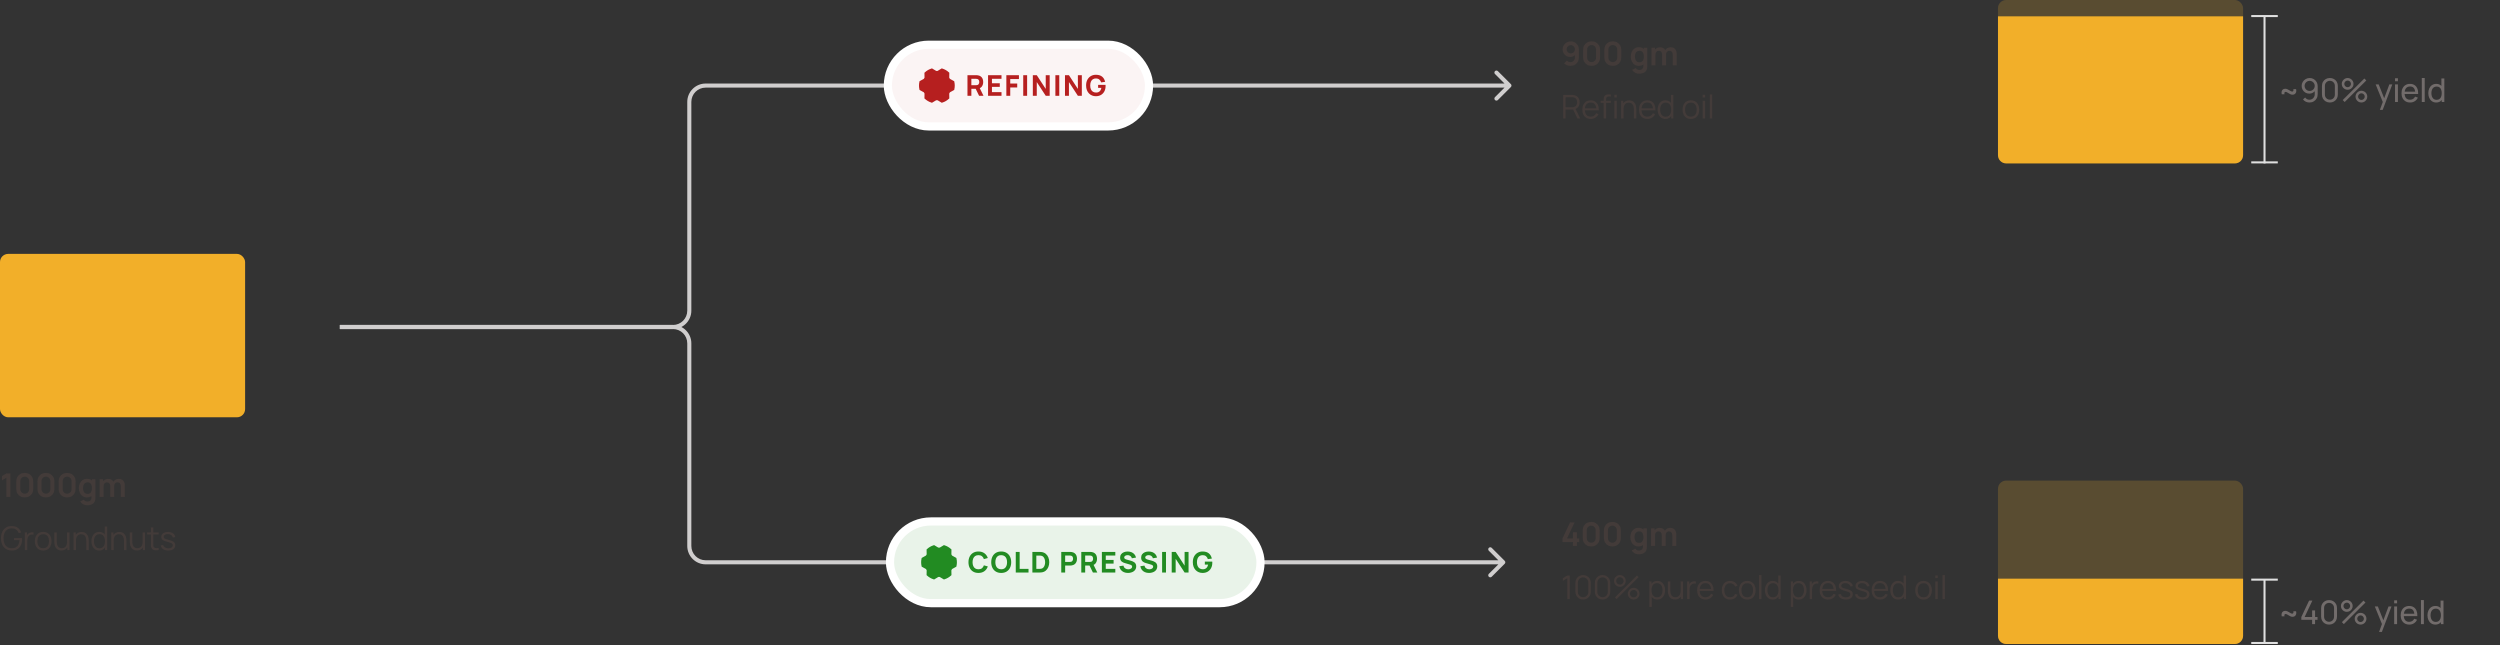 <svg width="1224" height="316" viewBox="0 0 1224 316" fill="none" xmlns="http://www.w3.org/2000/svg">
<rect x="0" y="0" width="1224" height="316" fill="#333333" stroke="none"/>
<path d="M770.117 267.302V265.398H765.013V263.598L768.701 255.782H770.901L767.213 263.598H770.117V260.598H772.069V263.598H773.149V265.398H772.069V267.302H770.117ZM779.051 267.542C778.235 267.542 777.515 267.368 776.891 267.022C776.267 266.67 775.779 266.182 775.427 265.558C775.08 264.934 774.907 264.214 774.907 263.398V259.686C774.907 258.87 775.08 258.15 775.427 257.526C775.779 256.902 776.267 256.416 776.891 256.07C777.515 255.718 778.235 255.542 779.051 255.542C779.867 255.542 780.584 255.718 781.203 256.07C781.827 256.416 782.315 256.902 782.667 257.526C783.019 258.15 783.195 258.87 783.195 259.686V263.398C783.195 264.214 783.019 264.934 782.667 265.558C782.315 266.182 781.827 266.67 781.203 267.022C780.584 267.368 779.867 267.542 779.051 267.542ZM779.051 265.71C779.456 265.71 779.824 265.614 780.155 265.422C780.486 265.224 780.747 264.963 780.939 264.638C781.131 264.307 781.227 263.939 781.227 263.534V259.542C781.227 259.131 781.131 258.763 780.939 258.438C780.747 258.107 780.486 257.846 780.155 257.654C779.824 257.456 779.456 257.358 779.051 257.358C778.646 257.358 778.278 257.456 777.947 257.654C777.616 257.846 777.355 258.107 777.163 258.438C776.971 258.763 776.875 259.131 776.875 259.542V263.534C776.875 263.939 776.971 264.307 777.163 264.638C777.355 264.963 777.616 265.224 777.947 265.422C778.278 265.614 778.646 265.71 779.051 265.71ZM789.422 267.542C788.606 267.542 787.886 267.368 787.262 267.022C786.638 266.67 786.15 266.182 785.798 265.558C785.452 264.934 785.278 264.214 785.278 263.398V259.686C785.278 258.87 785.452 258.15 785.798 257.526C786.15 256.902 786.638 256.416 787.262 256.07C787.886 255.718 788.606 255.542 789.422 255.542C790.238 255.542 790.956 255.718 791.574 256.07C792.198 256.416 792.686 256.902 793.038 257.526C793.39 258.15 793.566 258.87 793.566 259.686V263.398C793.566 264.214 793.39 264.934 793.038 265.558C792.686 266.182 792.198 266.67 791.574 267.022C790.956 267.368 790.238 267.542 789.422 267.542ZM789.422 265.71C789.828 265.71 790.196 265.614 790.526 265.422C790.857 265.224 791.118 264.963 791.31 264.638C791.502 264.307 791.598 263.939 791.598 263.534V259.542C791.598 259.131 791.502 258.763 791.31 258.438C791.118 258.107 790.857 257.846 790.526 257.654C790.196 257.456 789.828 257.358 789.422 257.358C789.017 257.358 788.649 257.456 788.318 257.654C787.988 257.846 787.726 258.107 787.534 258.438C787.342 258.763 787.246 259.131 787.246 259.542V263.534C787.246 263.939 787.342 264.307 787.534 264.638C787.726 264.963 787.988 265.224 788.318 265.422C788.649 265.614 789.017 265.71 789.422 265.71ZM802.325 271.382C801.845 271.382 801.383 271.307 800.941 271.158C800.503 271.008 800.109 270.792 799.757 270.51C799.405 270.232 799.117 269.896 798.893 269.502L800.669 268.622C800.834 268.936 801.066 269.168 801.365 269.318C801.669 269.472 801.991 269.55 802.333 269.55C802.733 269.55 803.09 269.478 803.405 269.334C803.719 269.195 803.962 268.987 804.133 268.71C804.309 268.438 804.391 268.096 804.381 267.686V265.23H804.621V258.662H806.309V267.718C806.309 267.936 806.298 268.144 806.277 268.342C806.261 268.544 806.231 268.742 806.189 268.934C806.061 269.494 805.815 269.952 805.453 270.31C805.09 270.672 804.639 270.942 804.101 271.118C803.567 271.294 802.975 271.382 802.325 271.382ZM802.157 267.542C801.362 267.542 800.669 267.342 800.077 266.942C799.485 266.542 799.026 265.998 798.701 265.31C798.375 264.622 798.213 263.846 798.213 262.982C798.213 262.107 798.375 261.328 798.701 260.646C799.031 259.958 799.498 259.416 800.101 259.022C800.703 258.622 801.413 258.422 802.229 258.422C803.05 258.422 803.738 258.622 804.293 259.022C804.853 259.416 805.277 259.958 805.565 260.646C805.853 261.334 805.997 262.112 805.997 262.982C805.997 263.84 805.853 264.616 805.565 265.31C805.277 265.998 804.847 266.542 804.277 266.942C803.706 267.342 802.999 267.542 802.157 267.542ZM802.453 265.814C802.97 265.814 803.386 265.696 803.701 265.462C804.021 265.222 804.253 264.888 804.397 264.462C804.546 264.035 804.621 263.542 804.621 262.982C804.621 262.416 804.546 261.923 804.397 261.502C804.253 261.075 804.026 260.744 803.717 260.51C803.407 260.27 803.007 260.15 802.517 260.15C801.999 260.15 801.573 260.278 801.237 260.534C800.901 260.784 800.653 261.126 800.493 261.558C800.333 261.984 800.253 262.459 800.253 262.982C800.253 263.51 800.33 263.99 800.485 264.422C800.645 264.848 800.887 265.187 801.213 265.438C801.538 265.688 801.951 265.814 802.453 265.814ZM818.768 267.302V262.054C818.768 261.462 818.621 261 818.328 260.67C818.035 260.334 817.637 260.166 817.136 260.166C816.827 260.166 816.549 260.238 816.304 260.382C816.059 260.52 815.864 260.728 815.72 261.006C815.576 261.278 815.504 261.603 815.504 261.982L814.648 261.478C814.643 260.88 814.776 260.355 815.048 259.902C815.325 259.443 815.699 259.086 816.168 258.83C816.637 258.574 817.16 258.446 817.736 258.446C818.691 258.446 819.421 258.734 819.928 259.31C820.44 259.88 820.696 260.632 820.696 261.566V267.302H818.768ZM808.376 267.302V258.662H810.08V261.342H810.32V267.302H808.376ZM813.584 267.302V262.078C813.584 261.475 813.437 261.006 813.144 260.67C812.851 260.334 812.451 260.166 811.944 260.166C811.453 260.166 811.059 260.334 810.76 260.67C810.467 261.006 810.32 261.443 810.32 261.982L809.456 261.406C809.456 260.846 809.595 260.342 809.872 259.894C810.149 259.446 810.523 259.094 810.992 258.838C811.467 258.576 811.997 258.446 812.584 258.446C813.229 258.446 813.768 258.584 814.2 258.862C814.637 259.134 814.963 259.507 815.176 259.982C815.395 260.451 815.504 260.982 815.504 261.574V267.302H813.584Z" fill="#433B39"/>
<path d="M767.341 293.302V283.094L765.173 284.398V283.078L767.341 281.782H768.533V293.302H767.341ZM775.087 293.542C774.378 293.542 773.738 293.376 773.167 293.046C772.602 292.715 772.154 292.267 771.823 291.702C771.492 291.131 771.327 290.491 771.327 289.782V285.302C771.327 284.592 771.492 283.955 771.823 283.39C772.154 282.819 772.602 282.368 773.167 282.038C773.738 281.707 774.378 281.542 775.087 281.542C775.796 281.542 776.434 281.707 776.999 282.038C777.57 282.368 778.02 282.819 778.351 283.39C778.682 283.955 778.847 284.592 778.847 285.302V289.782C778.847 290.491 778.682 291.131 778.351 291.702C778.02 292.267 777.57 292.715 776.999 293.046C776.434 293.376 775.796 293.542 775.087 293.542ZM775.087 292.406C775.562 292.406 775.994 292.291 776.383 292.062C776.772 291.827 777.082 291.515 777.311 291.126C777.54 290.736 777.655 290.307 777.655 289.838V285.246C777.655 284.771 777.54 284.339 777.311 283.95C777.082 283.56 776.772 283.251 776.383 283.022C775.994 282.787 775.562 282.67 775.087 282.67C774.612 282.67 774.18 282.787 773.791 283.022C773.402 283.251 773.092 283.56 772.863 283.95C772.634 284.339 772.519 284.771 772.519 285.246V289.838C772.519 290.307 772.634 290.736 772.863 291.126C773.092 291.515 773.402 291.827 773.791 292.062C774.18 292.291 774.612 292.406 775.087 292.406ZM784.613 293.542C783.903 293.542 783.263 293.376 782.693 293.046C782.127 292.715 781.679 292.267 781.349 291.702C781.018 291.131 780.853 290.491 780.853 289.782V285.302C780.853 284.592 781.018 283.955 781.349 283.39C781.679 282.819 782.127 282.368 782.693 282.038C783.263 281.707 783.903 281.542 784.613 281.542C785.322 281.542 785.959 281.707 786.525 282.038C787.095 282.368 787.546 282.819 787.877 283.39C788.207 283.955 788.373 284.592 788.373 285.302V289.782C788.373 290.491 788.207 291.131 787.877 291.702C787.546 292.267 787.095 292.715 786.525 293.046C785.959 293.376 785.322 293.542 784.613 293.542ZM784.613 292.406C785.087 292.406 785.519 292.291 785.909 292.062C786.298 291.827 786.607 291.515 786.837 291.126C787.066 290.736 787.181 290.307 787.181 289.838V285.246C787.181 284.771 787.066 284.339 786.837 283.95C786.607 283.56 786.298 283.251 785.909 283.022C785.519 282.787 785.087 282.67 784.613 282.67C784.138 282.67 783.706 282.787 783.317 283.022C782.927 283.251 782.618 283.56 782.389 283.95C782.159 284.339 782.045 284.771 782.045 285.246V289.838C782.045 290.307 782.159 290.736 782.389 291.126C782.618 291.515 782.927 291.827 783.317 292.062C783.706 292.291 784.138 292.406 784.613 292.406ZM791.498 293.302L790.698 292.502L801.442 281.782L802.242 282.574L791.498 293.302ZM799.842 293.542C799.314 293.542 798.832 293.414 798.394 293.158C797.962 292.896 797.616 292.55 797.354 292.118C797.093 291.68 796.962 291.195 796.962 290.662C796.962 290.139 797.096 289.659 797.362 289.222C797.629 288.784 797.981 288.435 798.418 288.174C798.856 287.912 799.33 287.782 799.842 287.782C800.37 287.782 800.853 287.912 801.29 288.174C801.728 288.43 802.074 288.776 802.33 289.214C802.592 289.646 802.722 290.128 802.722 290.662C802.722 291.195 802.592 291.68 802.33 292.118C802.074 292.55 801.728 292.896 801.29 293.158C800.853 293.414 800.37 293.542 799.842 293.542ZM799.842 292.478C800.168 292.478 800.469 292.395 800.746 292.23C801.024 292.064 801.245 291.846 801.41 291.574C801.576 291.296 801.658 290.992 801.658 290.662C801.658 290.331 801.576 290.03 801.41 289.758C801.245 289.48 801.024 289.259 800.746 289.094C800.469 288.928 800.168 288.846 799.842 288.846C799.512 288.846 799.208 288.928 798.93 289.094C798.658 289.259 798.437 289.48 798.266 289.758C798.101 290.03 798.018 290.331 798.018 290.662C798.018 290.992 798.101 291.296 798.266 291.574C798.437 291.846 798.658 292.064 798.93 292.23C799.208 292.395 799.512 292.478 799.842 292.478ZM793.098 287.302C792.57 287.302 792.088 287.174 791.65 286.918C791.213 286.656 790.864 286.31 790.602 285.878C790.346 285.44 790.218 284.955 790.218 284.422C790.218 283.899 790.352 283.419 790.618 282.982C790.885 282.544 791.237 282.195 791.674 281.934C792.112 281.672 792.586 281.542 793.098 281.542C793.626 281.542 794.106 281.672 794.538 281.934C794.976 282.19 795.325 282.536 795.586 282.974C795.848 283.406 795.978 283.888 795.978 284.422C795.978 284.955 795.848 285.44 795.586 285.878C795.325 286.31 794.976 286.656 794.538 286.918C794.106 287.174 793.626 287.302 793.098 287.302ZM793.098 286.238C793.429 286.238 793.73 286.155 794.002 285.99C794.28 285.824 794.501 285.606 794.666 285.334C794.832 285.056 794.914 284.752 794.914 284.422C794.914 284.091 794.832 283.79 794.666 283.518C794.501 283.24 794.28 283.019 794.002 282.854C793.73 282.688 793.429 282.606 793.098 282.606C792.768 282.606 792.464 282.688 792.186 282.854C791.914 283.019 791.696 283.24 791.53 283.518C791.365 283.79 791.282 284.091 791.282 284.422C791.282 284.752 791.365 285.056 791.53 285.334C791.696 285.606 791.914 285.824 792.186 285.99C792.464 286.155 792.768 286.238 793.098 286.238ZM811.403 293.542C810.609 293.542 809.937 293.342 809.387 292.942C808.838 292.536 808.422 291.99 808.139 291.302C807.857 290.608 807.715 289.832 807.715 288.974C807.715 288.099 807.857 287.32 808.139 286.638C808.427 285.95 808.849 285.408 809.403 285.014C809.958 284.619 810.641 284.422 811.451 284.422C812.241 284.422 812.918 284.622 813.483 285.022C814.049 285.422 814.481 285.966 814.779 286.654C815.083 287.342 815.235 288.115 815.235 288.974C815.235 289.838 815.083 290.614 814.779 291.302C814.475 291.99 814.038 292.536 813.467 292.942C812.897 293.342 812.209 293.542 811.403 293.542ZM807.515 297.142V284.662H808.571V291.166H808.699V297.142H807.515ZM811.283 292.446C811.886 292.446 812.387 292.294 812.787 291.99C813.187 291.686 813.486 291.272 813.683 290.75C813.886 290.222 813.987 289.63 813.987 288.974C813.987 288.323 813.889 287.736 813.691 287.214C813.494 286.691 813.193 286.278 812.787 285.974C812.387 285.67 811.878 285.518 811.259 285.518C810.657 285.518 810.155 285.664 809.755 285.958C809.361 286.251 809.065 286.659 808.867 287.182C808.67 287.699 808.571 288.296 808.571 288.974C808.571 289.64 808.67 290.238 808.867 290.766C809.065 291.288 809.363 291.699 809.763 291.998C810.163 292.296 810.67 292.446 811.283 292.446ZM820.056 293.518C819.539 293.518 819.085 293.438 818.696 293.278C818.312 293.118 817.984 292.902 817.712 292.63C817.445 292.358 817.229 292.048 817.064 291.702C816.899 291.35 816.779 290.979 816.704 290.59C816.629 290.195 816.592 289.803 816.592 289.414V284.662H817.776V289.07C817.776 289.544 817.821 289.984 817.912 290.39C818.003 290.795 818.147 291.15 818.344 291.454C818.547 291.752 818.805 291.984 819.12 292.15C819.44 292.315 819.827 292.398 820.28 292.398C820.696 292.398 821.061 292.326 821.376 292.182C821.696 292.038 821.963 291.832 822.176 291.566C822.395 291.294 822.56 290.966 822.672 290.582C822.784 290.192 822.84 289.755 822.84 289.27L823.672 289.454C823.672 290.339 823.517 291.083 823.208 291.686C822.899 292.288 822.472 292.744 821.928 293.054C821.384 293.363 820.76 293.518 820.056 293.518ZM822.96 293.302V291.174H822.84V284.662H824.016V293.302H822.96ZM826.012 293.302V284.662H827.068V286.742L826.86 286.47C826.956 286.214 827.081 285.979 827.236 285.766C827.391 285.547 827.559 285.368 827.74 285.23C827.964 285.032 828.225 284.883 828.524 284.782C828.823 284.675 829.124 284.614 829.428 284.598C829.732 284.576 830.009 284.598 830.26 284.662V285.766C829.945 285.686 829.601 285.667 829.228 285.71C828.855 285.752 828.511 285.902 828.196 286.158C827.908 286.382 827.692 286.651 827.548 286.966C827.404 287.275 827.308 287.606 827.26 287.958C827.212 288.304 827.188 288.648 827.188 288.99V293.302H826.012ZM835.037 293.542C834.195 293.542 833.464 293.355 832.845 292.982C832.232 292.608 831.755 292.083 831.413 291.406C831.072 290.728 830.901 289.934 830.901 289.022C830.901 288.078 831.069 287.262 831.405 286.574C831.741 285.886 832.213 285.355 832.821 284.982C833.435 284.608 834.157 284.422 834.989 284.422C835.843 284.422 836.571 284.619 837.173 285.014C837.776 285.403 838.232 285.963 838.541 286.694C838.851 287.424 838.992 288.296 838.965 289.31H837.765V288.894C837.744 287.774 837.501 286.928 837.037 286.358C836.579 285.787 835.907 285.502 835.021 285.502C834.093 285.502 833.381 285.803 832.885 286.406C832.395 287.008 832.149 287.867 832.149 288.982C832.149 290.07 832.395 290.915 832.885 291.518C833.381 292.115 834.083 292.414 834.989 292.414C835.608 292.414 836.147 292.272 836.605 291.99C837.069 291.702 837.435 291.288 837.701 290.75L838.797 291.174C838.456 291.926 837.952 292.51 837.285 292.926C836.624 293.336 835.875 293.542 835.037 293.542ZM831.733 289.31V288.326H838.333V289.31H831.733ZM847.048 293.542C846.179 293.542 845.443 293.347 844.84 292.958C844.237 292.568 843.779 292.032 843.464 291.35C843.155 290.662 842.995 289.872 842.984 288.982C842.995 288.075 843.16 287.28 843.48 286.598C843.8 285.91 844.261 285.376 844.864 284.998C845.467 284.614 846.197 284.422 847.056 284.422C847.931 284.422 848.691 284.635 849.336 285.062C849.987 285.488 850.432 286.072 850.672 286.814L849.52 287.182C849.317 286.664 848.995 286.264 848.552 285.982C848.115 285.694 847.613 285.55 847.048 285.55C846.413 285.55 845.888 285.696 845.472 285.99C845.056 286.278 844.747 286.68 844.544 287.198C844.341 287.715 844.237 288.31 844.232 288.982C844.243 290.016 844.483 290.848 844.952 291.478C845.421 292.102 846.12 292.414 847.048 292.414C847.635 292.414 848.133 292.28 848.544 292.014C848.96 291.742 849.275 291.347 849.488 290.83L850.672 291.182C850.352 291.95 849.883 292.536 849.264 292.942C848.645 293.342 847.907 293.542 847.048 293.542ZM855.457 293.542C854.598 293.542 853.865 293.347 853.257 292.958C852.649 292.568 852.182 292.03 851.857 291.342C851.532 290.654 851.369 289.864 851.369 288.974C851.369 288.067 851.534 287.272 851.865 286.59C852.196 285.907 852.665 285.376 853.273 284.998C853.886 284.614 854.614 284.422 855.457 284.422C856.321 284.422 857.057 284.616 857.665 285.006C858.278 285.39 858.745 285.926 859.065 286.614C859.39 287.296 859.553 288.083 859.553 288.974C859.553 289.88 859.39 290.678 859.065 291.366C858.74 292.048 858.27 292.582 857.657 292.966C857.044 293.35 856.31 293.542 855.457 293.542ZM855.457 292.414C856.417 292.414 857.132 292.096 857.601 291.462C858.07 290.822 858.305 289.992 858.305 288.974C858.305 287.928 858.068 287.096 857.593 286.478C857.124 285.859 856.412 285.55 855.457 285.55C854.812 285.55 854.278 285.696 853.857 285.99C853.441 286.278 853.129 286.68 852.921 287.198C852.718 287.71 852.617 288.302 852.617 288.974C852.617 290.014 852.857 290.848 853.337 291.478C853.817 292.102 854.524 292.414 855.457 292.414ZM861.238 293.302V281.542H862.414V293.302H861.238ZM867.924 293.542C867.119 293.542 866.431 293.342 865.86 292.942C865.289 292.536 864.852 291.99 864.548 291.302C864.244 290.614 864.092 289.838 864.092 288.974C864.092 288.115 864.241 287.342 864.54 286.654C864.844 285.966 865.279 285.422 865.844 285.022C866.409 284.622 867.087 284.422 867.876 284.422C868.687 284.422 869.369 284.619 869.924 285.014C870.479 285.408 870.897 285.95 871.18 286.638C871.468 287.32 871.612 288.099 871.612 288.974C871.612 289.832 871.471 290.608 871.188 291.302C870.905 291.99 870.489 292.536 869.94 292.942C869.391 293.342 868.719 293.542 867.924 293.542ZM868.044 292.446C868.657 292.446 869.164 292.296 869.564 291.998C869.964 291.699 870.263 291.288 870.46 290.766C870.657 290.238 870.756 289.64 870.756 288.974C870.756 288.296 870.657 287.699 870.46 287.182C870.263 286.659 869.964 286.251 869.564 285.958C869.169 285.664 868.671 285.518 868.068 285.518C867.449 285.518 866.937 285.67 866.532 285.974C866.127 286.278 865.825 286.691 865.628 287.214C865.436 287.736 865.34 288.323 865.34 288.974C865.34 289.63 865.439 290.222 865.636 290.75C865.839 291.272 866.14 291.686 866.54 291.99C866.94 292.294 867.441 292.446 868.044 292.446ZM870.756 293.302V286.798H870.628V281.782H871.812V293.302H870.756ZM880.66 293.542C879.865 293.542 879.193 293.342 878.644 292.942C878.094 292.536 877.678 291.99 877.396 291.302C877.113 290.608 876.972 289.832 876.972 288.974C876.972 288.099 877.113 287.32 877.396 286.638C877.684 285.95 878.105 285.408 878.66 285.014C879.214 284.619 879.897 284.422 880.708 284.422C881.497 284.422 882.174 284.622 882.74 285.022C883.305 285.422 883.737 285.966 884.036 286.654C884.34 287.342 884.492 288.115 884.492 288.974C884.492 289.838 884.34 290.614 884.036 291.302C883.732 291.99 883.294 292.536 882.724 292.942C882.153 293.342 881.465 293.542 880.66 293.542ZM876.772 297.142V284.662H877.828V291.166H877.956V297.142H876.772ZM880.54 292.446C881.142 292.446 881.644 292.294 882.044 291.99C882.444 291.686 882.742 291.272 882.94 290.75C883.142 290.222 883.244 289.63 883.244 288.974C883.244 288.323 883.145 287.736 882.948 287.214C882.75 286.691 882.449 286.278 882.044 285.974C881.644 285.67 881.134 285.518 880.516 285.518C879.913 285.518 879.412 285.664 879.012 285.958C878.617 286.251 878.321 286.659 878.124 287.182C877.926 287.699 877.828 288.296 877.828 288.974C877.828 289.64 877.926 290.238 878.124 290.766C878.321 291.288 878.62 291.699 879.02 291.998C879.42 292.296 879.926 292.446 880.54 292.446ZM886.008 293.302V284.662H887.064V286.742L886.856 286.47C886.952 286.214 887.078 285.979 887.232 285.766C887.387 285.547 887.555 285.368 887.736 285.23C887.96 285.032 888.222 284.883 888.52 284.782C888.819 284.675 889.12 284.614 889.424 284.598C889.728 284.576 890.006 284.598 890.256 284.662V285.766C889.942 285.686 889.598 285.667 889.224 285.71C888.851 285.752 888.507 285.902 888.192 286.158C887.904 286.382 887.688 286.651 887.544 286.966C887.4 287.275 887.304 287.606 887.256 287.958C887.208 288.304 887.184 288.648 887.184 288.99V293.302H886.008ZM895.034 293.542C894.191 293.542 893.46 293.355 892.842 292.982C892.228 292.608 891.751 292.083 891.41 291.406C891.068 290.728 890.898 289.934 890.898 289.022C890.898 288.078 891.066 287.262 891.402 286.574C891.738 285.886 892.21 285.355 892.818 284.982C893.431 284.608 894.154 284.422 894.986 284.422C895.839 284.422 896.567 284.619 897.17 285.014C897.772 285.403 898.228 285.963 898.538 286.694C898.847 287.424 898.988 288.296 898.962 289.31H897.762V288.894C897.74 287.774 897.498 286.928 897.034 286.358C896.575 285.787 895.903 285.502 895.018 285.502C894.09 285.502 893.378 285.803 892.882 286.406C892.391 287.008 892.146 287.867 892.146 288.982C892.146 290.07 892.391 290.915 892.882 291.518C893.378 292.115 894.079 292.414 894.986 292.414C895.604 292.414 896.143 292.272 896.602 291.99C897.066 291.702 897.431 291.288 897.698 290.75L898.794 291.174C898.452 291.926 897.948 292.51 897.282 292.926C896.62 293.336 895.871 293.542 895.034 293.542ZM891.73 289.31V288.326H898.33V289.31H891.73ZM903.721 293.534C902.708 293.534 901.873 293.315 901.217 292.878C900.566 292.44 900.166 291.832 900.017 291.054L901.217 290.854C901.345 291.344 901.636 291.736 902.089 292.03C902.548 292.318 903.113 292.462 903.785 292.462C904.441 292.462 904.958 292.326 905.337 292.054C905.716 291.776 905.905 291.4 905.905 290.926C905.905 290.659 905.844 290.443 905.721 290.278C905.604 290.107 905.361 289.95 904.993 289.806C904.625 289.662 904.076 289.491 903.345 289.294C902.561 289.08 901.948 288.867 901.505 288.654C901.062 288.44 900.748 288.195 900.561 287.918C900.374 287.635 900.281 287.291 900.281 286.886C900.281 286.395 900.42 285.966 900.697 285.598C900.974 285.224 901.358 284.936 901.849 284.734C902.34 284.526 902.91 284.422 903.561 284.422C904.212 284.422 904.793 284.528 905.305 284.742C905.822 284.95 906.238 285.243 906.553 285.622C906.868 286 907.054 286.44 907.113 286.942L905.913 287.158C905.833 286.651 905.58 286.251 905.153 285.958C904.732 285.659 904.196 285.504 903.545 285.494C902.932 285.478 902.433 285.595 902.049 285.846C901.665 286.091 901.473 286.419 901.473 286.83C901.473 287.059 901.542 287.256 901.681 287.422C901.82 287.582 902.07 287.734 902.433 287.878C902.801 288.022 903.324 288.179 904.001 288.35C904.796 288.552 905.42 288.766 905.873 288.99C906.326 289.214 906.649 289.478 906.841 289.782C907.033 290.086 907.129 290.462 907.129 290.91C907.129 291.726 906.825 292.368 906.217 292.838C905.614 293.302 904.782 293.534 903.721 293.534ZM911.887 293.534C910.874 293.534 910.039 293.315 909.383 292.878C908.733 292.44 908.333 291.832 908.183 291.054L909.383 290.854C909.511 291.344 909.802 291.736 910.255 292.03C910.714 292.318 911.279 292.462 911.951 292.462C912.607 292.462 913.125 292.326 913.503 292.054C913.882 291.776 914.071 291.4 914.071 290.926C914.071 290.659 914.01 290.443 913.887 290.278C913.77 290.107 913.527 289.95 913.159 289.806C912.791 289.662 912.242 289.491 911.511 289.294C910.727 289.08 910.114 288.867 909.671 288.654C909.229 288.44 908.914 288.195 908.727 287.918C908.541 287.635 908.447 287.291 908.447 286.886C908.447 286.395 908.586 285.966 908.863 285.598C909.141 285.224 909.525 284.936 910.015 284.734C910.506 284.526 911.077 284.422 911.727 284.422C912.378 284.422 912.959 284.528 913.471 284.742C913.989 284.95 914.405 285.243 914.719 285.622C915.034 286 915.221 286.44 915.279 286.942L914.079 287.158C913.999 286.651 913.746 286.251 913.319 285.958C912.898 285.659 912.362 285.504 911.711 285.494C911.098 285.478 910.599 285.595 910.215 285.846C909.831 286.091 909.639 286.419 909.639 286.83C909.639 287.059 909.709 287.256 909.847 287.422C909.986 287.582 910.237 287.734 910.599 287.878C910.967 288.022 911.49 288.179 912.167 288.35C912.962 288.552 913.586 288.766 914.039 288.99C914.493 289.214 914.815 289.478 915.007 289.782C915.199 290.086 915.295 290.462 915.295 290.91C915.295 291.726 914.991 292.368 914.383 292.838C913.781 293.302 912.949 293.534 911.887 293.534ZM920.486 293.542C919.643 293.542 918.912 293.355 918.294 292.982C917.68 292.608 917.203 292.083 916.862 291.406C916.52 290.728 916.35 289.934 916.35 289.022C916.35 288.078 916.518 287.262 916.854 286.574C917.19 285.886 917.662 285.355 918.27 284.982C918.883 284.608 919.606 284.422 920.438 284.422C921.291 284.422 922.019 284.619 922.622 285.014C923.224 285.403 923.68 285.963 923.99 286.694C924.299 287.424 924.44 288.296 924.414 289.31H923.214V288.894C923.192 287.774 922.95 286.928 922.486 286.358C922.027 285.787 921.355 285.502 920.47 285.502C919.542 285.502 918.83 285.803 918.334 286.406C917.843 287.008 917.598 287.867 917.598 288.982C917.598 290.07 917.843 290.915 918.334 291.518C918.83 292.115 919.531 292.414 920.438 292.414C921.056 292.414 921.595 292.272 922.054 291.99C922.518 291.702 922.883 291.288 923.15 290.75L924.246 291.174C923.904 291.926 923.4 292.51 922.734 292.926C922.072 293.336 921.323 293.542 920.486 293.542ZM917.182 289.31V288.326H923.782V289.31H917.182ZM929.301 293.542C928.496 293.542 927.808 293.342 927.237 292.942C926.666 292.536 926.229 291.99 925.925 291.302C925.621 290.614 925.469 289.838 925.469 288.974C925.469 288.115 925.618 287.342 925.917 286.654C926.221 285.966 926.656 285.422 927.221 285.022C927.786 284.622 928.464 284.422 929.253 284.422C930.064 284.422 930.746 284.619 931.301 285.014C931.856 285.408 932.274 285.95 932.557 286.638C932.845 287.32 932.989 288.099 932.989 288.974C932.989 289.832 932.848 290.608 932.565 291.302C932.282 291.99 931.866 292.536 931.317 292.942C930.768 293.342 930.096 293.542 929.301 293.542ZM929.421 292.446C930.034 292.446 930.541 292.296 930.941 291.998C931.341 291.699 931.64 291.288 931.837 290.766C932.034 290.238 932.133 289.64 932.133 288.974C932.133 288.296 932.034 287.699 931.837 287.182C931.64 286.659 931.341 286.251 930.941 285.958C930.546 285.664 930.048 285.518 929.445 285.518C928.826 285.518 928.314 285.67 927.909 285.974C927.504 286.278 927.202 286.691 927.005 287.214C926.813 287.736 926.717 288.323 926.717 288.974C926.717 289.63 926.816 290.222 927.013 290.75C927.216 291.272 927.517 291.686 927.917 291.99C928.317 292.294 928.818 292.446 929.421 292.446ZM932.133 293.302V286.798H932.005V281.782H933.189V293.302H932.133ZM941.764 293.542C940.906 293.542 940.172 293.347 939.564 292.958C938.956 292.568 938.49 292.03 938.164 291.342C937.839 290.654 937.676 289.864 937.676 288.974C937.676 288.067 937.842 287.272 938.172 286.59C938.503 285.907 938.972 285.376 939.58 284.998C940.194 284.614 940.922 284.422 941.764 284.422C942.628 284.422 943.364 284.616 943.972 285.006C944.586 285.39 945.052 285.926 945.372 286.614C945.698 287.296 945.86 288.083 945.86 288.974C945.86 289.88 945.698 290.678 945.372 291.366C945.047 292.048 944.578 292.582 943.964 292.966C943.351 293.35 942.618 293.542 941.764 293.542ZM941.764 292.414C942.724 292.414 943.439 292.096 943.908 291.462C944.378 290.822 944.612 289.992 944.612 288.974C944.612 287.928 944.375 287.096 943.9 286.478C943.431 285.859 942.719 285.55 941.764 285.55C941.119 285.55 940.586 285.696 940.164 285.99C939.748 286.278 939.436 286.68 939.228 287.198C939.026 287.71 938.924 288.302 938.924 288.974C938.924 290.014 939.164 290.848 939.644 291.478C940.124 292.102 940.831 292.414 941.764 292.414ZM947.545 283.022V281.702H948.721V283.022H947.545ZM947.545 293.302V284.662H948.721V293.302H947.545ZM951.04 293.302V281.542H952.216V293.302H951.04Z" fill="#433B39"/>
<rect x="978.213" y="235.302" width="120" height="80" rx="4" fill="#F2AF29" fill-opacity="0.2"/>
<path d="M978.213 283.302H1098.21V311.302C1098.21 313.511 1096.42 315.302 1094.21 315.302H982.213C980.004 315.302 978.213 313.511 978.213 311.302V283.302Z" fill="#F2AF29"/>
<line x1="1108.71" y1="283.825" x2="1108.71" y2="315.302" stroke="#E0E0E0"/>
<line x1="1102.21" y1="283.788" x2="1115.21" y2="283.788" stroke="#E0E0E0"/>
<line x1="1102.21" y1="314.802" x2="1115.21" y2="314.802" stroke="#E0E0E0"/>
<path d="M1122.4 301.987C1122.07 301.987 1121.75 301.918 1121.44 301.779C1121.14 301.641 1120.84 301.481 1120.55 301.299C1120.27 301.118 1120 300.958 1119.74 300.819C1119.48 300.681 1119.24 300.611 1119.02 300.611C1118.75 300.611 1118.57 300.731 1118.48 300.971C1118.4 301.206 1118.4 301.47 1118.49 301.763H1117.14C1117.02 301.262 1117 300.809 1117.1 300.403C1117.2 299.993 1117.4 299.667 1117.7 299.427C1118 299.187 1118.4 299.067 1118.88 299.067C1119.22 299.067 1119.54 299.137 1119.85 299.275C1120.17 299.414 1120.47 299.574 1120.75 299.755C1121.04 299.937 1121.31 300.097 1121.56 300.235C1121.82 300.374 1122.06 300.443 1122.28 300.443C1122.54 300.443 1122.71 300.329 1122.8 300.099C1122.91 299.865 1122.91 299.587 1122.81 299.267H1124.16C1124.29 299.763 1124.3 300.217 1124.2 300.627C1124.11 301.038 1123.91 301.369 1123.6 301.619C1123.31 301.865 1122.91 301.987 1122.4 301.987ZM1132.02 305.563V303.443H1126.73V302.091L1130.53 294.043H1132.14L1128.34 302.091H1132.02V298.851H1133.46V302.091H1134.66V303.443H1133.46V305.563H1132.02ZM1140.31 305.803C1139.56 305.803 1138.89 305.635 1138.31 305.299C1137.73 304.958 1137.26 304.497 1136.92 303.915C1136.59 303.329 1136.42 302.662 1136.42 301.915V297.691C1136.42 296.945 1136.59 296.278 1136.92 295.691C1137.26 295.105 1137.73 294.643 1138.31 294.307C1138.89 293.971 1139.56 293.803 1140.31 293.803C1141.05 293.803 1141.72 293.971 1142.31 294.307C1142.89 294.643 1143.35 295.105 1143.69 295.691C1144.03 296.278 1144.19 296.945 1144.19 297.691V301.915C1144.19 302.662 1144.03 303.329 1143.69 303.915C1143.35 304.497 1142.89 304.958 1142.31 305.299C1141.72 305.635 1141.05 305.803 1140.31 305.803ZM1140.31 304.435C1140.76 304.435 1141.17 304.326 1141.54 304.107C1141.91 303.889 1142.2 303.595 1142.42 303.227C1142.64 302.854 1142.75 302.443 1142.75 301.995V297.603C1142.75 297.15 1142.64 296.739 1142.42 296.371C1142.2 296.003 1141.91 295.71 1141.54 295.491C1141.17 295.273 1140.76 295.163 1140.31 295.163C1139.86 295.163 1139.45 295.273 1139.07 295.491C1138.71 295.71 1138.41 296.003 1138.19 296.371C1137.98 296.739 1137.87 297.15 1137.87 297.603V301.995C1137.87 302.443 1137.98 302.854 1138.19 303.227C1138.41 303.595 1138.71 303.889 1139.07 304.107C1139.45 304.326 1139.86 304.435 1140.31 304.435ZM1147.55 305.563L1146.59 304.603L1157.17 294.043L1158.13 295.003L1147.55 305.563ZM1155.73 305.803C1155.2 305.803 1154.72 305.675 1154.28 305.419C1153.85 305.158 1153.5 304.811 1153.24 304.379C1152.98 303.942 1152.85 303.457 1152.85 302.923C1152.85 302.401 1152.98 301.921 1153.25 301.483C1153.52 301.046 1153.87 300.697 1154.31 300.435C1154.74 300.174 1155.22 300.043 1155.73 300.043C1156.26 300.043 1156.74 300.174 1157.18 300.435C1157.62 300.691 1157.96 301.038 1158.22 301.475C1158.48 301.907 1158.61 302.39 1158.61 302.923C1158.61 303.457 1158.48 303.942 1158.22 304.379C1157.96 304.811 1157.62 305.158 1157.18 305.419C1156.74 305.675 1156.26 305.803 1155.73 305.803ZM1155.73 304.547C1156.02 304.547 1156.29 304.473 1156.54 304.323C1156.79 304.174 1156.99 303.977 1157.13 303.731C1157.28 303.486 1157.35 303.217 1157.35 302.923C1157.35 302.63 1157.28 302.361 1157.13 302.115C1156.99 301.865 1156.79 301.667 1156.54 301.523C1156.29 301.374 1156.02 301.299 1155.73 301.299C1155.44 301.299 1155.17 301.374 1154.92 301.523C1154.68 301.667 1154.48 301.865 1154.33 302.115C1154.18 302.361 1154.11 302.63 1154.11 302.923C1154.11 303.217 1154.18 303.486 1154.33 303.731C1154.48 303.977 1154.68 304.174 1154.92 304.323C1155.17 304.473 1155.44 304.547 1155.73 304.547ZM1148.99 299.563C1148.47 299.563 1147.98 299.435 1147.55 299.179C1147.11 298.918 1146.76 298.571 1146.5 298.139C1146.24 297.702 1146.11 297.217 1146.11 296.683C1146.11 296.161 1146.25 295.681 1146.51 295.243C1146.78 294.806 1147.13 294.457 1147.57 294.195C1148.01 293.934 1148.48 293.803 1148.99 293.803C1149.52 293.803 1150 293.934 1150.43 294.195C1150.87 294.451 1151.22 294.798 1151.48 295.235C1151.74 295.667 1151.87 296.15 1151.87 296.683C1151.87 297.217 1151.74 297.702 1151.48 298.139C1151.22 298.571 1150.87 298.918 1150.43 299.179C1150 299.435 1149.52 299.563 1148.99 299.563ZM1148.99 298.307C1149.29 298.307 1149.56 298.233 1149.8 298.083C1150.05 297.934 1150.25 297.737 1150.39 297.491C1150.54 297.246 1150.62 296.977 1150.62 296.683C1150.62 296.39 1150.54 296.121 1150.39 295.875C1150.25 295.625 1150.05 295.427 1149.8 295.283C1149.56 295.134 1149.29 295.059 1148.99 295.059C1148.7 295.059 1148.43 295.134 1148.19 295.283C1147.94 295.427 1147.74 295.625 1147.59 295.875C1147.45 296.121 1147.37 296.39 1147.37 296.683C1147.37 296.977 1147.45 297.246 1147.59 297.491C1147.74 297.737 1147.94 297.934 1148.19 298.083C1148.43 298.233 1148.7 298.307 1148.99 298.307ZM1164.78 309.403L1166.45 304.859L1166.48 306.203L1162.7 296.923H1164.2L1167.16 304.387H1166.64L1169.42 296.923H1170.87L1166.16 309.403H1164.78ZM1172.19 295.395V293.923H1173.61V295.395H1172.19ZM1172.19 305.563V296.923H1173.61V305.563H1172.19ZM1179.6 305.803C1178.75 305.803 1178.01 305.617 1177.37 305.243C1176.74 304.865 1176.25 304.339 1175.9 303.667C1175.55 302.99 1175.37 302.201 1175.37 301.299C1175.37 300.355 1175.55 299.539 1175.89 298.851C1176.24 298.158 1176.72 297.625 1177.34 297.251C1177.97 296.873 1178.7 296.683 1179.53 296.683C1180.4 296.683 1181.14 296.883 1181.75 297.283C1182.36 297.683 1182.82 298.254 1183.13 298.995C1183.43 299.737 1183.57 300.619 1183.53 301.643H1182.09V301.131C1182.07 300.07 1181.85 299.278 1181.44 298.755C1181.02 298.227 1180.4 297.963 1179.58 297.963C1178.7 297.963 1178.03 298.246 1177.57 298.811C1177.11 299.377 1176.89 300.187 1176.89 301.243C1176.89 302.262 1177.11 303.051 1177.57 303.611C1178.03 304.171 1178.69 304.451 1179.53 304.451C1180.1 304.451 1180.6 304.321 1181.02 304.059C1181.44 303.798 1181.77 303.422 1182.01 302.931L1183.38 303.403C1183.05 304.166 1182.54 304.758 1181.86 305.179C1181.19 305.595 1180.43 305.803 1179.6 305.803ZM1176.41 301.643V300.499H1182.79V301.643H1176.41ZM1185.31 305.563V293.803H1186.73V305.563H1185.31ZM1192.36 305.803C1191.56 305.803 1190.87 305.603 1190.29 305.203C1189.71 304.798 1189.27 304.251 1188.95 303.563C1188.65 302.875 1188.49 302.099 1188.49 301.235C1188.49 300.371 1188.65 299.595 1188.95 298.907C1189.27 298.219 1189.71 297.678 1190.29 297.283C1190.87 296.883 1191.55 296.683 1192.35 296.683C1193.17 296.683 1193.86 296.881 1194.41 297.275C1194.97 297.67 1195.38 298.211 1195.67 298.899C1195.95 299.587 1196.1 300.366 1196.1 301.235C1196.1 302.094 1195.95 302.87 1195.67 303.563C1195.38 304.251 1194.97 304.798 1194.41 305.203C1193.86 305.603 1193.17 305.803 1192.36 305.803ZM1192.54 304.499C1193.12 304.499 1193.6 304.361 1193.97 304.083C1194.34 303.801 1194.62 303.414 1194.79 302.923C1194.98 302.427 1195.07 301.865 1195.07 301.235C1195.07 300.595 1194.98 300.033 1194.79 299.547C1194.62 299.057 1194.35 298.675 1193.98 298.403C1193.61 298.126 1193.14 297.987 1192.58 297.987C1191.99 297.987 1191.51 298.131 1191.12 298.419C1190.74 298.707 1190.46 299.097 1190.27 299.587C1190.09 300.078 1190 300.627 1190 301.235C1190 301.849 1190.1 302.403 1190.28 302.899C1190.47 303.39 1190.75 303.779 1191.12 304.067C1191.5 304.355 1191.97 304.499 1192.54 304.499ZM1195.07 305.563V299.203H1194.91V294.043H1196.34V305.563H1195.07Z" fill="#726C6B"/>
<path d="M769.053 20.256C769.805 20.256 770.482 20.435 771.085 20.792C771.687 21.144 772.162 21.635 772.509 22.264C772.861 22.888 773.037 23.608 773.037 24.424V27.936C773.037 28.805 772.861 29.565 772.509 30.216C772.162 30.861 771.674 31.36 771.045 31.712C770.415 32.064 769.679 32.24 768.837 32.24C768.255 32.24 767.706 32.141 767.189 31.944C766.671 31.741 766.207 31.432 765.797 31.016L767.181 29.664C767.389 29.904 767.637 30.093 767.925 30.232C768.218 30.365 768.522 30.432 768.837 30.432C769.285 30.432 769.677 30.328 770.013 30.12C770.349 29.907 770.61 29.632 770.797 29.296C770.983 28.955 771.077 28.589 771.077 28.2V26.288L771.421 26.672C771.095 27.056 770.701 27.357 770.237 27.576C769.773 27.789 769.285 27.896 768.773 27.896C768.053 27.896 767.413 27.731 766.853 27.4C766.298 27.069 765.861 26.621 765.541 26.056C765.226 25.485 765.069 24.84 765.069 24.12C765.069 23.4 765.25 22.749 765.613 22.168C765.975 21.581 766.458 21.117 767.061 20.776C767.669 20.429 768.333 20.256 769.053 20.256ZM769.053 22.096C768.679 22.096 768.338 22.187 768.029 22.368C767.719 22.549 767.474 22.795 767.293 23.104C767.111 23.408 767.021 23.747 767.021 24.12C767.021 24.493 767.109 24.835 767.285 25.144C767.466 25.453 767.709 25.699 768.013 25.88C768.322 26.061 768.663 26.152 769.037 26.152C769.41 26.152 769.751 26.061 770.061 25.88C770.37 25.699 770.615 25.453 770.797 25.144C770.983 24.835 771.077 24.493 771.077 24.12C771.077 23.757 770.986 23.424 770.805 23.12C770.623 22.811 770.378 22.563 770.069 22.376C769.765 22.189 769.426 22.096 769.053 22.096ZM779.254 32.24C778.438 32.24 777.718 32.067 777.094 31.72C776.47 31.368 775.982 30.88 775.63 30.256C775.283 29.632 775.11 28.912 775.11 28.096V24.384C775.11 23.568 775.283 22.848 775.63 22.224C775.982 21.6 776.47 21.115 777.094 20.768C777.718 20.416 778.438 20.24 779.254 20.24C780.07 20.24 780.787 20.416 781.406 20.768C782.03 21.115 782.518 21.6 782.87 22.224C783.222 22.848 783.398 23.568 783.398 24.384V28.096C783.398 28.912 783.222 29.632 782.87 30.256C782.518 30.88 782.03 31.368 781.406 31.72C780.787 32.067 780.07 32.24 779.254 32.24ZM779.254 30.408C779.659 30.408 780.027 30.312 780.358 30.12C780.689 29.923 780.95 29.661 781.142 29.336C781.334 29.005 781.43 28.637 781.43 28.232V24.24C781.43 23.829 781.334 23.461 781.142 23.136C780.95 22.805 780.689 22.544 780.358 22.352C780.027 22.155 779.659 22.056 779.254 22.056C778.849 22.056 778.481 22.155 778.15 22.352C777.819 22.544 777.558 22.805 777.366 23.136C777.174 23.461 777.078 23.829 777.078 24.24V28.232C777.078 28.637 777.174 29.005 777.366 29.336C777.558 29.661 777.819 29.923 778.15 30.12C778.481 30.312 778.849 30.408 779.254 30.408ZM789.625 32.24C788.809 32.24 788.089 32.067 787.465 31.72C786.841 31.368 786.353 30.88 786.001 30.256C785.655 29.632 785.481 28.912 785.481 28.096V24.384C785.481 23.568 785.655 22.848 786.001 22.224C786.353 21.6 786.841 21.115 787.465 20.768C788.089 20.416 788.809 20.24 789.625 20.24C790.441 20.24 791.159 20.416 791.777 20.768C792.401 21.115 792.889 21.6 793.241 22.224C793.593 22.848 793.769 23.568 793.769 24.384V28.096C793.769 28.912 793.593 29.632 793.241 30.256C792.889 30.88 792.401 31.368 791.777 31.72C791.159 32.067 790.441 32.24 789.625 32.24ZM789.625 30.408C790.031 30.408 790.399 30.312 790.729 30.12C791.06 29.923 791.321 29.661 791.513 29.336C791.705 29.005 791.801 28.637 791.801 28.232V24.24C791.801 23.829 791.705 23.461 791.513 23.136C791.321 22.805 791.06 22.544 790.729 22.352C790.399 22.155 790.031 22.056 789.625 22.056C789.22 22.056 788.852 22.155 788.521 22.352C788.191 22.544 787.929 22.805 787.737 23.136C787.545 23.461 787.449 23.829 787.449 24.24V28.232C787.449 28.637 787.545 29.005 787.737 29.336C787.929 29.661 788.191 29.923 788.521 30.12C788.852 30.312 789.22 30.408 789.625 30.408ZM802.528 36.08C802.048 36.08 801.586 36.005 801.144 35.856C800.706 35.707 800.312 35.491 799.96 35.208C799.608 34.931 799.32 34.595 799.096 34.2L800.872 33.32C801.037 33.635 801.269 33.867 801.568 34.016C801.872 34.171 802.194 34.248 802.536 34.248C802.936 34.248 803.293 34.176 803.608 34.032C803.922 33.893 804.165 33.685 804.336 33.408C804.512 33.136 804.594 32.795 804.584 32.384V29.928H804.824V23.36H806.512V32.416C806.512 32.635 806.501 32.843 806.48 33.04C806.464 33.243 806.434 33.44 806.392 33.632C806.264 34.192 806.018 34.651 805.656 35.008C805.293 35.371 804.842 35.64 804.304 35.816C803.77 35.992 803.178 36.08 802.528 36.08ZM802.36 32.24C801.565 32.24 800.872 32.04 800.28 31.64C799.688 31.24 799.229 30.696 798.904 30.008C798.578 29.32 798.416 28.544 798.416 27.68C798.416 26.805 798.578 26.027 798.904 25.344C799.234 24.656 799.701 24.115 800.304 23.72C800.906 23.32 801.616 23.12 802.432 23.12C803.253 23.12 803.941 23.32 804.496 23.72C805.056 24.115 805.48 24.656 805.768 25.344C806.056 26.032 806.2 26.811 806.2 27.68C806.2 28.539 806.056 29.315 805.768 30.008C805.48 30.696 805.05 31.24 804.48 31.64C803.909 32.04 803.202 32.24 802.36 32.24ZM802.656 30.512C803.173 30.512 803.589 30.395 803.904 30.16C804.224 29.92 804.456 29.587 804.6 29.16C804.749 28.733 804.824 28.24 804.824 27.68C804.824 27.115 804.749 26.621 804.6 26.2C804.456 25.773 804.229 25.443 803.92 25.208C803.61 24.968 803.21 24.848 802.72 24.848C802.202 24.848 801.776 24.976 801.44 25.232C801.104 25.483 800.856 25.824 800.696 26.256C800.536 26.683 800.456 27.157 800.456 27.68C800.456 28.208 800.533 28.688 800.688 29.12C800.848 29.547 801.09 29.885 801.416 30.136C801.741 30.387 802.154 30.512 802.656 30.512ZM818.971 32V26.752C818.971 26.16 818.824 25.699 818.531 25.368C818.238 25.032 817.84 24.864 817.339 24.864C817.03 24.864 816.752 24.936 816.507 25.08C816.262 25.219 816.067 25.427 815.923 25.704C815.779 25.976 815.707 26.301 815.707 26.68L814.851 26.176C814.846 25.579 814.979 25.053 815.251 24.6C815.528 24.141 815.902 23.784 816.371 23.528C816.84 23.272 817.363 23.144 817.939 23.144C818.894 23.144 819.624 23.432 820.131 24.008C820.643 24.579 820.899 25.331 820.899 26.264V32H818.971ZM808.579 32V23.36H810.283V26.04H810.523V32H808.579ZM813.787 32V26.776C813.787 26.173 813.64 25.704 813.347 25.368C813.054 25.032 812.654 24.864 812.147 24.864C811.656 24.864 811.262 25.032 810.963 25.368C810.67 25.704 810.523 26.141 810.523 26.68L809.659 26.104C809.659 25.544 809.798 25.04 810.075 24.592C810.352 24.144 810.726 23.792 811.195 23.536C811.67 23.275 812.2 23.144 812.787 23.144C813.432 23.144 813.971 23.283 814.403 23.56C814.84 23.832 815.166 24.205 815.379 24.68C815.598 25.149 815.707 25.68 815.707 26.272V32H813.787Z" fill="#433B39"/>
<path d="M765.333 58V46.48H769.781C769.893 46.48 770.018 46.485 770.157 46.496C770.301 46.501 770.445 46.517 770.589 46.544C771.191 46.635 771.701 46.845 772.117 47.176C772.538 47.501 772.855 47.912 773.069 48.408C773.287 48.904 773.397 49.453 773.397 50.056C773.397 50.925 773.167 51.68 772.709 52.32C772.25 52.96 771.594 53.363 770.741 53.528L770.333 53.624H766.509V58H765.333ZM772.309 58L770.037 53.312L771.165 52.88L773.661 58H772.309ZM766.509 52.504H769.749C769.845 52.504 769.957 52.499 770.085 52.488C770.213 52.477 770.338 52.459 770.461 52.432C770.855 52.347 771.178 52.184 771.429 51.944C771.685 51.704 771.874 51.419 771.997 51.088C772.125 50.757 772.189 50.413 772.189 50.056C772.189 49.699 772.125 49.355 771.997 49.024C771.874 48.688 771.685 48.4 771.429 48.16C771.178 47.92 770.855 47.757 770.461 47.672C770.338 47.645 770.213 47.629 770.085 47.624C769.957 47.613 769.845 47.608 769.749 47.608H766.509V52.504ZM778.842 58.24C778 58.24 777.269 58.053 776.65 57.68C776.037 57.307 775.56 56.781 775.218 56.104C774.877 55.427 774.706 54.632 774.706 53.72C774.706 52.776 774.874 51.96 775.21 51.272C775.546 50.584 776.018 50.053 776.626 49.68C777.24 49.307 777.962 49.12 778.794 49.12C779.648 49.12 780.376 49.317 780.978 49.712C781.581 50.101 782.037 50.661 782.346 51.392C782.656 52.123 782.797 52.995 782.77 54.008H781.57V53.592C781.549 52.472 781.306 51.627 780.842 51.056C780.384 50.485 779.712 50.2 778.826 50.2C777.898 50.2 777.186 50.501 776.69 51.104C776.2 51.707 775.954 52.565 775.954 53.68C775.954 54.768 776.2 55.613 776.69 56.216C777.186 56.813 777.888 57.112 778.794 57.112C779.413 57.112 779.952 56.971 780.41 56.688C780.874 56.4 781.24 55.987 781.506 55.448L782.602 55.872C782.261 56.624 781.757 57.208 781.09 57.624C780.429 58.035 779.68 58.24 778.842 58.24ZM775.538 54.008V53.024H782.138V54.008H775.538ZM785.162 58V48.72C785.162 48.496 785.172 48.275 785.194 48.056C785.22 47.837 785.271 47.629 785.346 47.432C785.42 47.229 785.538 47.043 785.698 46.872C785.874 46.68 786.066 46.541 786.274 46.456C786.482 46.365 786.698 46.307 786.922 46.28C787.151 46.253 787.375 46.24 787.594 46.24H788.698V47.232H787.674C787.226 47.232 786.89 47.341 786.666 47.56C786.447 47.779 786.338 48.123 786.338 48.592V58H785.162ZM783.666 50.368V49.36H788.698V50.368H783.666ZM790.378 47.72V46.4H791.554V47.72H790.378ZM790.378 58V49.36H791.554V58H790.378ZM799.946 58V53.592C799.946 53.112 799.901 52.672 799.81 52.272C799.72 51.867 799.573 51.515 799.37 51.216C799.173 50.912 798.914 50.677 798.594 50.512C798.28 50.347 797.896 50.264 797.442 50.264C797.026 50.264 796.658 50.336 796.338 50.48C796.024 50.624 795.757 50.832 795.538 51.104C795.325 51.371 795.162 51.696 795.05 52.08C794.938 52.464 794.882 52.901 794.882 53.392L794.05 53.208C794.05 52.323 794.205 51.579 794.514 50.976C794.824 50.373 795.25 49.917 795.794 49.608C796.338 49.299 796.962 49.144 797.666 49.144C798.184 49.144 798.634 49.224 799.018 49.384C799.408 49.544 799.736 49.76 800.002 50.032C800.274 50.304 800.493 50.616 800.658 50.968C800.824 51.315 800.944 51.685 801.018 52.08C801.093 52.469 801.13 52.859 801.13 53.248V58H799.946ZM793.698 58V49.36H794.762V51.488H794.882V58H793.698ZM806.576 58.24C805.733 58.24 805.002 58.053 804.384 57.68C803.77 57.307 803.293 56.781 802.952 56.104C802.61 55.427 802.44 54.632 802.44 53.72C802.44 52.776 802.608 51.96 802.944 51.272C803.28 50.584 803.752 50.053 804.36 49.68C804.973 49.307 805.696 49.12 806.528 49.12C807.381 49.12 808.109 49.317 808.712 49.712C809.314 50.101 809.77 50.661 810.08 51.392C810.389 52.123 810.53 52.995 810.504 54.008H809.304V53.592C809.282 52.472 809.04 51.627 808.576 51.056C808.117 50.485 807.445 50.2 806.56 50.2C805.632 50.2 804.92 50.501 804.424 51.104C803.933 51.707 803.688 52.565 803.688 53.68C803.688 54.768 803.933 55.613 804.424 56.216C804.92 56.813 805.621 57.112 806.528 57.112C807.146 57.112 807.685 56.971 808.144 56.688C808.608 56.4 808.973 55.987 809.24 55.448L810.336 55.872C809.994 56.624 809.49 57.208 808.824 57.624C808.162 58.035 807.413 58.24 806.576 58.24ZM803.272 54.008V53.024H809.872V54.008H803.272ZM815.391 58.24C814.586 58.24 813.898 58.04 813.327 57.64C812.756 57.235 812.319 56.688 812.015 56C811.711 55.312 811.559 54.536 811.559 53.672C811.559 52.813 811.708 52.04 812.007 51.352C812.311 50.664 812.746 50.12 813.311 49.72C813.876 49.32 814.554 49.12 815.343 49.12C816.154 49.12 816.836 49.317 817.391 49.712C817.946 50.107 818.364 50.648 818.647 51.336C818.935 52.019 819.079 52.797 819.079 53.672C819.079 54.531 818.938 55.307 818.655 56C818.372 56.688 817.956 57.235 817.407 57.64C816.858 58.04 816.186 58.24 815.391 58.24ZM815.511 57.144C816.124 57.144 816.631 56.995 817.031 56.696C817.431 56.397 817.73 55.987 817.927 55.464C818.124 54.936 818.223 54.339 818.223 53.672C818.223 52.995 818.124 52.397 817.927 51.88C817.73 51.357 817.431 50.949 817.031 50.656C816.636 50.363 816.138 50.216 815.535 50.216C814.916 50.216 814.404 50.368 813.999 50.672C813.594 50.976 813.292 51.389 813.095 51.912C812.903 52.435 812.807 53.021 812.807 53.672C812.807 54.328 812.906 54.92 813.103 55.448C813.306 55.971 813.607 56.384 814.007 56.688C814.407 56.992 814.908 57.144 815.511 57.144ZM818.223 58V51.496H818.095V46.48H819.279V58H818.223ZM827.854 58.24C826.996 58.24 826.262 58.045 825.654 57.656C825.046 57.267 824.58 56.728 824.254 56.04C823.929 55.352 823.766 54.563 823.766 53.672C823.766 52.765 823.932 51.971 824.262 51.288C824.593 50.605 825.062 50.075 825.67 49.696C826.284 49.312 827.012 49.12 827.854 49.12C828.718 49.12 829.454 49.315 830.062 49.704C830.676 50.088 831.142 50.624 831.462 51.312C831.788 51.995 831.95 52.781 831.95 53.672C831.95 54.579 831.788 55.376 831.462 56.064C831.137 56.747 830.668 57.28 830.054 57.664C829.441 58.048 828.708 58.24 827.854 58.24ZM827.854 57.112C828.814 57.112 829.529 56.795 829.998 56.16C830.468 55.52 830.702 54.691 830.702 53.672C830.702 52.627 830.465 51.795 829.99 51.176C829.521 50.557 828.809 50.248 827.854 50.248C827.209 50.248 826.676 50.395 826.254 50.688C825.838 50.976 825.526 51.379 825.318 51.896C825.116 52.408 825.014 53 825.014 53.672C825.014 54.712 825.254 55.547 825.734 56.176C826.214 56.8 826.921 57.112 827.854 57.112ZM833.635 47.72V46.4H834.811V47.72H833.635ZM833.635 58V49.36H834.811V58H833.635ZM837.13 58V46.24H838.306V58H837.13Z" fill="#433B39"/>
<rect x="978.213" width="120" height="80" rx="4" fill="#F2AF29" fill-opacity="0.2"/>
<path d="M978.213 8H1098.21V76C1098.21 78.209 1096.42 80 1094.21 80H982.213C980.004 80 978.213 78.209 978.213 76V8Z" fill="#F2AF29"/>
<line x1="1108.71" y1="7.894" x2="1108.71" y2="80" stroke="#E0E0E0"/>
<line x1="1102.21" y1="7.865" x2="1115.21" y2="7.865" stroke="#E0E0E0"/>
<line x1="1102.21" y1="79.5" x2="1115.21" y2="79.5" stroke="#E0E0E0"/>
<path d="M1122.4 46.371C1122.07 46.371 1121.75 46.301 1121.44 46.163C1121.14 46.024 1120.84 45.864 1120.55 45.683C1120.27 45.501 1120 45.341 1119.74 45.203C1119.48 45.064 1119.24 44.995 1119.02 44.995C1118.75 44.995 1118.57 45.115 1118.48 45.355C1118.4 45.589 1118.4 45.853 1118.49 46.147H1117.14C1117.02 45.645 1117 45.192 1117.1 44.787C1117.2 44.376 1117.4 44.051 1117.7 43.811C1118 43.571 1118.4 43.451 1118.88 43.451C1119.22 43.451 1119.54 43.52 1119.85 43.659C1120.17 43.797 1120.47 43.957 1120.75 44.139C1121.04 44.32 1121.31 44.48 1121.56 44.619C1121.82 44.757 1122.06 44.827 1122.28 44.827C1122.54 44.827 1122.71 44.712 1122.8 44.483C1122.91 44.248 1122.91 43.971 1122.81 43.651H1124.16C1124.29 44.147 1124.3 44.6 1124.2 45.011C1124.11 45.421 1123.91 45.752 1123.6 46.003C1123.31 46.248 1122.91 46.371 1122.4 46.371ZM1130.82 38.195C1131.55 38.195 1132.22 38.371 1132.81 38.723C1133.4 39.075 1133.87 39.555 1134.22 40.163C1134.57 40.771 1134.74 41.461 1134.74 42.235V46.067C1134.74 46.872 1134.57 47.584 1134.22 48.203C1133.88 48.821 1133.4 49.307 1132.78 49.659C1132.18 50.011 1131.48 50.187 1130.69 50.187C1130.06 50.187 1129.47 50.056 1128.92 49.795C1128.38 49.533 1127.91 49.163 1127.54 48.683L1128.6 47.739C1128.83 48.069 1129.14 48.336 1129.5 48.539C1129.87 48.736 1130.27 48.835 1130.69 48.835C1131.2 48.835 1131.65 48.712 1132.04 48.467C1132.43 48.221 1132.74 47.901 1132.96 47.507C1133.18 47.112 1133.3 46.685 1133.3 46.227V43.915L1133.61 44.267C1133.28 44.747 1132.85 45.131 1132.34 45.419C1131.82 45.707 1131.26 45.851 1130.65 45.851C1129.93 45.851 1129.29 45.683 1128.73 45.347C1128.16 45.011 1127.71 44.557 1127.38 43.987C1127.05 43.411 1126.89 42.765 1126.89 42.051C1126.89 41.336 1127.07 40.688 1127.42 40.107C1127.78 39.52 1128.26 39.056 1128.85 38.715C1129.44 38.368 1130.1 38.195 1130.82 38.195ZM1130.82 39.571C1130.36 39.571 1129.94 39.683 1129.56 39.907C1129.19 40.125 1128.89 40.424 1128.66 40.803C1128.44 41.176 1128.33 41.592 1128.33 42.051C1128.33 42.509 1128.44 42.928 1128.66 43.307C1128.88 43.68 1129.18 43.979 1129.55 44.203C1129.93 44.427 1130.35 44.539 1130.81 44.539C1131.27 44.539 1131.68 44.427 1132.06 44.203C1132.44 43.979 1132.74 43.68 1132.96 43.307C1133.18 42.928 1133.3 42.509 1133.3 42.051C1133.3 41.597 1133.18 41.184 1132.96 40.811C1132.74 40.432 1132.44 40.131 1132.06 39.907C1131.69 39.683 1131.27 39.571 1130.82 39.571ZM1140.71 50.187C1139.97 50.187 1139.3 50.019 1138.71 49.683C1138.13 49.341 1137.67 48.88 1137.33 48.299C1136.99 47.712 1136.83 47.045 1136.83 46.299V42.075C1136.83 41.328 1136.99 40.661 1137.33 40.075C1137.67 39.488 1138.13 39.027 1138.71 38.691C1139.3 38.355 1139.97 38.187 1140.71 38.187C1141.46 38.187 1142.13 38.355 1142.71 38.691C1143.3 39.027 1143.76 39.488 1144.1 40.075C1144.43 40.661 1144.6 41.328 1144.6 42.075V46.299C1144.6 47.045 1144.43 47.712 1144.1 48.299C1143.76 48.88 1143.3 49.341 1142.71 49.683C1142.13 50.019 1141.46 50.187 1140.71 50.187ZM1140.71 48.819C1141.17 48.819 1141.58 48.709 1141.95 48.491C1142.31 48.272 1142.61 47.979 1142.83 47.611C1143.04 47.237 1143.15 46.827 1143.15 46.379V41.987C1143.15 41.533 1143.04 41.123 1142.83 40.755C1142.61 40.387 1142.31 40.093 1141.95 39.875C1141.58 39.656 1141.17 39.547 1140.71 39.547C1140.27 39.547 1139.85 39.656 1139.48 39.875C1139.11 40.093 1138.82 40.387 1138.6 40.755C1138.38 41.123 1138.27 41.533 1138.27 41.987V46.379C1138.27 46.827 1138.38 47.237 1138.6 47.611C1138.82 47.979 1139.11 48.272 1139.48 48.491C1139.85 48.709 1140.27 48.819 1140.71 48.819ZM1147.96 49.947L1147 48.987L1157.58 38.427L1158.54 39.387L1147.96 49.947ZM1156.14 50.187C1155.61 50.187 1155.13 50.059 1154.69 49.803C1154.26 49.541 1153.91 49.195 1153.65 48.763C1153.39 48.325 1153.26 47.84 1153.26 47.307C1153.26 46.784 1153.39 46.304 1153.66 45.867C1153.92 45.429 1154.28 45.08 1154.71 44.819C1155.15 44.557 1155.62 44.427 1156.14 44.427C1156.66 44.427 1157.15 44.557 1157.58 44.819C1158.02 45.075 1158.37 45.421 1158.62 45.859C1158.89 46.291 1159.02 46.773 1159.02 47.307C1159.02 47.84 1158.89 48.325 1158.62 48.763C1158.37 49.195 1158.02 49.541 1157.58 49.803C1157.15 50.059 1156.66 50.187 1156.14 50.187ZM1156.14 48.931C1156.43 48.931 1156.7 48.856 1156.94 48.707C1157.2 48.557 1157.39 48.36 1157.54 48.115C1157.69 47.869 1157.76 47.6 1157.76 47.307C1157.76 47.013 1157.69 46.744 1157.54 46.499C1157.39 46.248 1157.2 46.051 1156.94 45.907C1156.7 45.757 1156.43 45.683 1156.14 45.683C1155.84 45.683 1155.57 45.757 1155.33 45.907C1155.08 46.051 1154.89 46.248 1154.74 46.499C1154.59 46.744 1154.51 47.013 1154.51 47.307C1154.51 47.6 1154.59 47.869 1154.74 48.115C1154.89 48.36 1155.08 48.557 1155.33 48.707C1155.57 48.856 1155.84 48.931 1156.14 48.931ZM1149.4 43.947C1148.87 43.947 1148.39 43.819 1147.95 43.563C1147.52 43.301 1147.17 42.955 1146.9 42.523C1146.65 42.085 1146.52 41.6 1146.52 41.067C1146.52 40.544 1146.65 40.064 1146.92 39.627C1147.19 39.189 1147.54 38.84 1147.98 38.579C1148.41 38.317 1148.89 38.187 1149.4 38.187C1149.93 38.187 1150.41 38.317 1150.84 38.579C1151.28 38.835 1151.63 39.181 1151.89 39.619C1152.15 40.051 1152.28 40.533 1152.28 41.067C1152.28 41.6 1152.15 42.085 1151.89 42.523C1151.63 42.955 1151.28 43.301 1150.84 43.563C1150.41 43.819 1149.93 43.947 1149.4 43.947ZM1149.4 42.691C1149.69 42.691 1149.96 42.616 1150.21 42.467C1150.46 42.317 1150.66 42.12 1150.8 41.875C1150.95 41.629 1151.02 41.36 1151.02 41.067C1151.02 40.773 1150.95 40.504 1150.8 40.259C1150.66 40.008 1150.46 39.811 1150.21 39.667C1149.96 39.517 1149.69 39.443 1149.4 39.443C1149.11 39.443 1148.84 39.517 1148.59 39.667C1148.35 39.811 1148.15 40.008 1148 40.259C1147.85 40.504 1147.78 40.773 1147.78 41.067C1147.78 41.36 1147.85 41.629 1148 41.875C1148.15 42.12 1148.35 42.317 1148.59 42.467C1148.84 42.616 1149.11 42.691 1149.4 42.691ZM1165.19 53.787L1166.86 49.243L1166.88 50.587L1163.11 41.307H1164.6L1167.56 48.771H1167.05L1169.83 41.307H1171.27L1166.57 53.787H1165.19ZM1172.6 39.779V38.307H1174.02V39.779H1172.6ZM1172.6 49.947V41.307H1174.02V49.947H1172.6ZM1180 50.187C1179.16 50.187 1178.41 50 1177.78 49.627C1177.15 49.248 1176.66 48.723 1176.31 48.051C1175.96 47.373 1175.78 46.584 1175.78 45.683C1175.78 44.739 1175.95 43.923 1176.3 43.235C1176.65 42.541 1177.13 42.008 1177.75 41.635C1178.37 41.256 1179.1 41.067 1179.94 41.067C1180.81 41.067 1181.55 41.267 1182.16 41.667C1182.77 42.067 1183.23 42.637 1183.53 43.379C1183.84 44.12 1183.97 45.003 1183.93 46.027H1182.49V45.515C1182.48 44.453 1182.26 43.661 1181.84 43.139C1181.43 42.611 1180.81 42.347 1179.99 42.347C1179.11 42.347 1178.44 42.629 1177.98 43.195C1177.52 43.76 1177.29 44.571 1177.29 45.627C1177.29 46.645 1177.52 47.435 1177.98 47.995C1178.44 48.555 1179.09 48.835 1179.94 48.835C1180.51 48.835 1181.01 48.704 1181.43 48.443C1181.85 48.181 1182.18 47.805 1182.42 47.315L1183.79 47.787C1183.45 48.549 1182.94 49.141 1182.27 49.563C1181.6 49.979 1180.84 50.187 1180 50.187ZM1176.81 46.027V44.883H1183.2V46.027H1176.81ZM1185.71 49.947V38.187H1187.14V49.947H1185.71ZM1192.77 50.187C1191.96 50.187 1191.27 49.987 1190.7 49.587C1190.12 49.181 1189.68 48.635 1189.36 47.947C1189.05 47.259 1188.9 46.483 1188.9 45.619C1188.9 44.755 1189.05 43.979 1189.36 43.291C1189.68 42.603 1190.12 42.061 1190.7 41.667C1191.27 41.267 1191.96 41.067 1192.76 41.067C1193.58 41.067 1194.26 41.264 1194.82 41.659C1195.37 42.053 1195.79 42.595 1196.07 43.283C1196.36 43.971 1196.51 44.749 1196.51 45.619C1196.51 46.477 1196.36 47.253 1196.07 47.947C1195.79 48.635 1195.37 49.181 1194.82 49.587C1194.26 49.987 1193.58 50.187 1192.77 50.187ZM1192.95 48.883C1193.53 48.883 1194 48.744 1194.38 48.467C1194.75 48.184 1195.03 47.797 1195.2 47.307C1195.38 46.811 1195.47 46.248 1195.47 45.619C1195.47 44.979 1195.38 44.416 1195.2 43.931C1195.03 43.44 1194.75 43.059 1194.39 42.787C1194.02 42.509 1193.55 42.371 1192.99 42.371C1192.4 42.371 1191.91 42.515 1191.53 42.803C1191.15 43.091 1190.87 43.48 1190.68 43.971C1190.5 44.461 1190.41 45.011 1190.41 45.619C1190.41 46.232 1190.5 46.787 1190.69 47.283C1190.88 47.773 1191.16 48.163 1191.53 48.451C1191.91 48.739 1192.38 48.883 1192.95 48.883ZM1195.47 49.947V43.587H1195.31V38.427H1196.75V49.947H1195.47Z" fill="#726C6B"/>
<rect y="124.302" width="120" height="80" rx="4" fill="#F2AF29"/>
<path d="M3.12 243.302V233.886L0.96 235.206V233.078L3.12 231.782H5.088V243.302H3.12ZM12.12 243.542C11.304 243.542 10.584 243.368 9.96 243.022C9.336 242.67 8.848 242.182 8.496 241.558C8.149 240.934 7.976 240.214 7.976 239.398V235.686C7.976 234.87 8.149 234.15 8.496 233.526C8.848 232.902 9.336 232.416 9.96 232.07C10.584 231.718 11.304 231.542 12.12 231.542C12.936 231.542 13.653 231.718 14.272 232.07C14.896 232.416 15.384 232.902 15.736 233.526C16.088 234.15 16.264 234.87 16.264 235.686V239.398C16.264 240.214 16.088 240.934 15.736 241.558C15.384 242.182 14.896 242.67 14.272 243.022C13.653 243.368 12.936 243.542 12.12 243.542ZM12.12 241.71C12.525 241.71 12.893 241.614 13.224 241.422C13.554 241.224 13.816 240.963 14.008 240.638C14.2 240.307 14.296 239.939 14.296 239.534V235.542C14.296 235.131 14.2 234.763 14.008 234.438C13.816 234.107 13.554 233.846 13.224 233.654C12.893 233.456 12.525 233.358 12.12 233.358C11.714 233.358 11.346 233.456 11.016 233.654C10.685 233.846 10.424 234.107 10.232 234.438C10.04 234.763 9.944 235.131 9.944 235.542V239.534C9.944 239.939 10.04 240.307 10.232 240.638C10.424 240.963 10.685 241.224 11.016 241.422C11.346 241.614 11.714 241.71 12.12 241.71ZM22.491 243.542C21.675 243.542 20.955 243.368 20.331 243.022C19.707 242.67 19.219 242.182 18.867 241.558C18.52 240.934 18.347 240.214 18.347 239.398V235.686C18.347 234.87 18.52 234.15 18.867 233.526C19.219 232.902 19.707 232.416 20.331 232.07C20.955 231.718 21.675 231.542 22.491 231.542C23.307 231.542 24.024 231.718 24.643 232.07C25.267 232.416 25.755 232.902 26.107 233.526C26.459 234.15 26.635 234.87 26.635 235.686V239.398C26.635 240.214 26.459 240.934 26.107 241.558C25.755 242.182 25.267 242.67 24.643 243.022C24.024 243.368 23.307 243.542 22.491 243.542ZM22.491 241.71C22.896 241.71 23.264 241.614 23.595 241.422C23.925 241.224 24.187 240.963 24.379 240.638C24.571 240.307 24.667 239.939 24.667 239.534V235.542C24.667 235.131 24.571 234.763 24.379 234.438C24.187 234.107 23.925 233.846 23.595 233.654C23.264 233.456 22.896 233.358 22.491 233.358C22.085 233.358 21.718 233.456 21.387 233.654C21.056 233.846 20.795 234.107 20.603 234.438C20.411 234.763 20.315 235.131 20.315 235.542V239.534C20.315 239.939 20.411 240.307 20.603 240.638C20.795 240.963 21.056 241.224 21.387 241.422C21.718 241.614 22.085 241.71 22.491 241.71ZM32.862 243.542C32.046 243.542 31.326 243.368 30.702 243.022C30.078 242.67 29.59 242.182 29.238 241.558C28.892 240.934 28.718 240.214 28.718 239.398V235.686C28.718 234.87 28.892 234.15 29.238 233.526C29.59 232.902 30.078 232.416 30.702 232.07C31.326 231.718 32.046 231.542 32.862 231.542C33.678 231.542 34.395 231.718 35.014 232.07C35.638 232.416 36.126 232.902 36.478 233.526C36.83 234.15 37.006 234.87 37.006 235.686V239.398C37.006 240.214 36.83 240.934 36.478 241.558C36.126 242.182 35.638 242.67 35.014 243.022C34.395 243.368 33.678 243.542 32.862 243.542ZM32.862 241.71C33.267 241.71 33.636 241.614 33.966 241.422C34.297 241.224 34.558 240.963 34.75 240.638C34.942 240.307 35.038 239.939 35.038 239.534V235.542C35.038 235.131 34.942 234.763 34.75 234.438C34.558 234.107 34.297 233.846 33.966 233.654C33.636 233.456 33.267 233.358 32.862 233.358C32.457 233.358 32.089 233.456 31.758 233.654C31.427 233.846 31.166 234.107 30.974 234.438C30.782 234.763 30.686 235.131 30.686 235.542V239.534C30.686 239.939 30.782 240.307 30.974 240.638C31.166 240.963 31.427 241.224 31.758 241.422C32.089 241.614 32.457 241.71 32.862 241.71ZM42.721 247.382C42.241 247.382 41.78 247.307 41.337 247.158C40.9 247.008 40.505 246.792 40.153 246.51C39.801 246.232 39.513 245.896 39.289 245.502L41.065 244.622C41.231 244.936 41.463 245.168 41.761 245.318C42.065 245.472 42.388 245.55 42.729 245.55C43.129 245.55 43.487 245.478 43.801 245.334C44.116 245.195 44.359 244.987 44.529 244.71C44.705 244.438 44.788 244.096 44.777 243.686V241.23H45.017V234.662H46.705V243.718C46.705 243.936 46.695 244.144 46.673 244.342C46.657 244.544 46.628 244.742 46.585 244.934C46.457 245.494 46.212 245.952 45.849 246.31C45.487 246.672 45.036 246.942 44.497 247.118C43.964 247.294 43.372 247.382 42.721 247.382ZM42.553 243.542C41.759 243.542 41.065 243.342 40.473 242.942C39.881 242.542 39.423 241.998 39.097 241.31C38.772 240.622 38.609 239.846 38.609 238.982C38.609 238.107 38.772 237.328 39.097 236.646C39.428 235.958 39.895 235.416 40.497 235.022C41.1 234.622 41.809 234.422 42.625 234.422C43.447 234.422 44.135 234.622 44.689 235.022C45.249 235.416 45.673 235.958 45.961 236.646C46.249 237.334 46.393 238.112 46.393 238.982C46.393 239.84 46.249 240.616 45.961 241.31C45.673 241.998 45.244 242.542 44.673 242.942C44.103 243.342 43.396 243.542 42.553 243.542ZM42.849 241.814C43.367 241.814 43.783 241.696 44.097 241.462C44.417 241.222 44.649 240.888 44.793 240.462C44.943 240.035 45.017 239.542 45.017 238.982C45.017 238.416 44.943 237.923 44.793 237.502C44.649 237.075 44.423 236.744 44.113 236.51C43.804 236.27 43.404 236.15 42.913 236.15C42.396 236.15 41.969 236.278 41.633 236.534C41.297 236.784 41.049 237.126 40.889 237.558C40.729 237.984 40.649 238.459 40.649 238.982C40.649 239.51 40.727 239.99 40.881 240.422C41.041 240.848 41.284 241.187 41.609 241.438C41.935 241.688 42.348 241.814 42.849 241.814ZM59.165 243.302V238.054C59.165 237.462 59.018 237 58.725 236.67C58.431 236.334 58.034 236.166 57.533 236.166C57.223 236.166 56.946 236.238 56.701 236.382C56.455 236.52 56.261 236.728 56.117 237.006C55.973 237.278 55.901 237.603 55.901 237.982L55.045 237.478C55.039 236.88 55.173 236.355 55.445 235.902C55.722 235.443 56.095 235.086 56.565 234.83C57.034 234.574 57.557 234.446 58.133 234.446C59.087 234.446 59.818 234.734 60.325 235.31C60.837 235.88 61.093 236.632 61.093 237.566V243.302H59.165ZM48.773 243.302V234.662H50.477V237.342H50.717V243.302H48.773ZM53.981 243.302V238.078C53.981 237.475 53.834 237.006 53.541 236.67C53.247 236.334 52.847 236.166 52.341 236.166C51.85 236.166 51.455 236.334 51.157 236.67C50.863 237.006 50.717 237.443 50.717 237.982L49.853 237.406C49.853 236.846 49.991 236.342 50.269 235.894C50.546 235.446 50.919 235.094 51.389 234.838C51.863 234.576 52.394 234.446 52.981 234.446C53.626 234.446 54.165 234.584 54.597 234.862C55.034 235.134 55.359 235.507 55.573 235.982C55.791 236.451 55.901 236.982 55.901 237.574V243.302H53.981Z" fill="#433B39"/>
<path d="M5.736 269.542C4.925 269.542 4.195 269.4 3.544 269.118C2.893 268.835 2.339 268.432 1.88 267.91C1.427 267.387 1.08 266.758 0.84 266.022C0.6 265.28 0.48 264.454 0.48 263.542C0.48 262.336 0.688 261.286 1.104 260.39C1.525 259.488 2.128 258.79 2.912 258.294C3.696 257.798 4.637 257.55 5.736 257.55C6.963 257.55 7.96 257.838 8.728 258.414C9.501 258.984 10.04 259.752 10.344 260.718L9.16 261.006C8.909 260.302 8.496 259.739 7.92 259.318C7.349 258.896 6.637 258.686 5.784 258.686C4.883 258.68 4.133 258.883 3.536 259.294C2.939 259.699 2.488 260.27 2.184 261.006C1.885 261.736 1.733 262.582 1.728 263.542C1.723 264.502 1.869 265.347 2.168 266.078C2.472 266.803 2.925 267.374 3.528 267.79C4.131 268.2 4.883 268.408 5.784 268.414C6.611 268.414 7.293 268.254 7.832 267.934C8.371 267.614 8.779 267.155 9.056 266.558C9.339 265.96 9.499 265.254 9.536 264.438H6.88V263.43H10.768C10.784 263.552 10.792 263.683 10.792 263.822C10.797 263.955 10.8 264.051 10.8 264.11C10.8 265.15 10.613 266.08 10.24 266.902C9.867 267.718 9.304 268.363 8.552 268.838C7.805 269.307 6.867 269.542 5.736 269.542ZM12.161 269.302V260.662H13.217V262.742L13.009 262.47C13.105 262.214 13.231 261.979 13.385 261.766C13.54 261.547 13.708 261.368 13.889 261.23C14.113 261.032 14.375 260.883 14.673 260.782C14.972 260.675 15.273 260.614 15.577 260.598C15.881 260.576 16.159 260.598 16.409 260.662V261.766C16.095 261.686 15.751 261.667 15.377 261.71C15.004 261.752 14.66 261.902 14.345 262.158C14.057 262.382 13.841 262.651 13.697 262.966C13.553 263.275 13.457 263.606 13.409 263.958C13.361 264.304 13.337 264.648 13.337 264.99V269.302H12.161ZM21.139 269.542C20.28 269.542 19.547 269.347 18.939 268.958C18.331 268.568 17.864 268.03 17.539 267.342C17.213 266.654 17.051 265.864 17.051 264.974C17.051 264.067 17.216 263.272 17.547 262.59C17.877 261.907 18.347 261.376 18.955 260.998C19.568 260.614 20.296 260.422 21.139 260.422C22.003 260.422 22.739 260.616 23.347 261.006C23.96 261.39 24.427 261.926 24.747 262.614C25.072 263.296 25.235 264.083 25.235 264.974C25.235 265.88 25.072 266.678 24.747 267.366C24.421 268.048 23.952 268.582 23.339 268.966C22.725 269.35 21.992 269.542 21.139 269.542ZM21.139 268.414C22.099 268.414 22.813 268.096 23.283 267.462C23.752 266.822 23.987 265.992 23.987 264.974C23.987 263.928 23.749 263.096 23.275 262.478C22.805 261.859 22.093 261.55 21.139 261.55C20.493 261.55 19.96 261.696 19.539 261.99C19.123 262.278 18.811 262.68 18.603 263.198C18.4 263.71 18.299 264.302 18.299 264.974C18.299 266.014 18.539 266.848 19.019 267.478C19.499 268.102 20.205 268.414 21.139 268.414ZM30.063 269.518C29.546 269.518 29.093 269.438 28.703 269.278C28.319 269.118 27.991 268.902 27.719 268.63C27.453 268.358 27.237 268.048 27.071 267.702C26.906 267.35 26.786 266.979 26.711 266.59C26.637 266.195 26.599 265.803 26.599 265.414V260.662H27.783V265.07C27.783 265.544 27.829 265.984 27.919 266.39C28.01 266.795 28.154 267.15 28.351 267.454C28.554 267.752 28.813 267.984 29.127 268.15C29.447 268.315 29.834 268.398 30.287 268.398C30.703 268.398 31.069 268.326 31.383 268.182C31.703 268.038 31.97 267.832 32.183 267.566C32.402 267.294 32.567 266.966 32.679 266.582C32.791 266.192 32.847 265.755 32.847 265.27L33.679 265.454C33.679 266.339 33.525 267.083 33.215 267.686C32.906 268.288 32.479 268.744 31.935 269.054C31.391 269.363 30.767 269.518 30.063 269.518ZM32.967 269.302V267.174H32.847V260.662H34.023V269.302H32.967ZM42.259 269.302V264.894C42.259 264.414 42.214 263.974 42.123 263.574C42.033 263.168 41.886 262.816 41.683 262.518C41.486 262.214 41.227 261.979 40.907 261.814C40.593 261.648 40.209 261.566 39.755 261.566C39.339 261.566 38.971 261.638 38.651 261.782C38.337 261.926 38.07 262.134 37.851 262.406C37.638 262.672 37.475 262.998 37.363 263.382C37.251 263.766 37.195 264.203 37.195 264.694L36.363 264.51C36.363 263.624 36.518 262.88 36.827 262.278C37.137 261.675 37.563 261.219 38.107 260.91C38.651 260.6 39.275 260.446 39.979 260.446C40.497 260.446 40.947 260.526 41.331 260.686C41.721 260.846 42.049 261.062 42.315 261.334C42.587 261.606 42.806 261.918 42.971 262.27C43.137 262.616 43.257 262.987 43.331 263.382C43.406 263.771 43.443 264.16 43.443 264.55V269.302H42.259ZM36.011 269.302V260.662H37.075V262.79H37.195V269.302H36.011ZM48.584 269.542C47.779 269.542 47.091 269.342 46.52 268.942C45.95 268.536 45.513 267.99 45.209 267.302C44.904 266.614 44.752 265.838 44.752 264.974C44.752 264.115 44.902 263.342 45.2 262.654C45.505 261.966 45.939 261.422 46.505 261.022C47.07 260.622 47.747 260.422 48.536 260.422C49.347 260.422 50.03 260.619 50.584 261.014C51.139 261.408 51.558 261.95 51.84 262.638C52.129 263.32 52.273 264.099 52.273 264.974C52.273 265.832 52.131 266.608 51.849 267.302C51.566 267.99 51.15 268.536 50.6 268.942C50.051 269.342 49.379 269.542 48.584 269.542ZM48.705 268.446C49.318 268.446 49.825 268.296 50.224 267.998C50.624 267.699 50.923 267.288 51.12 266.766C51.318 266.238 51.416 265.64 51.416 264.974C51.416 264.296 51.318 263.699 51.12 263.182C50.923 262.659 50.624 262.251 50.224 261.958C49.83 261.664 49.331 261.518 48.728 261.518C48.11 261.518 47.598 261.67 47.193 261.974C46.787 262.278 46.486 262.691 46.288 263.214C46.096 263.736 46.001 264.323 46.001 264.974C46.001 265.63 46.099 266.222 46.297 266.75C46.499 267.272 46.8 267.686 47.2 267.99C47.6 268.294 48.102 268.446 48.705 268.446ZM51.416 269.302V262.798H51.288V257.782H52.472V269.302H51.416ZM60.717 269.302V264.894C60.717 264.414 60.672 263.974 60.581 263.574C60.49 263.168 60.343 262.816 60.141 262.518C59.944 262.214 59.685 261.979 59.365 261.814C59.05 261.648 58.666 261.566 58.213 261.566C57.797 261.566 57.429 261.638 57.109 261.782C56.794 261.926 56.528 262.134 56.309 262.406C56.096 262.672 55.933 262.998 55.821 263.382C55.709 263.766 55.653 264.203 55.653 264.694L54.821 264.51C54.821 263.624 54.975 262.88 55.285 262.278C55.594 261.675 56.021 261.219 56.565 260.91C57.109 260.6 57.733 260.446 58.437 260.446C58.954 260.446 59.405 260.526 59.789 260.686C60.178 260.846 60.506 261.062 60.773 261.334C61.045 261.606 61.264 261.918 61.429 262.27C61.594 262.616 61.714 262.987 61.789 263.382C61.864 263.771 61.901 264.16 61.901 264.55V269.302H60.717ZM54.469 269.302V260.662H55.533V262.79H55.653V269.302H54.469ZM67.041 269.518C66.523 269.518 66.07 269.438 65.681 269.278C65.297 269.118 64.969 268.902 64.697 268.63C64.43 268.358 64.214 268.048 64.049 267.702C63.883 267.35 63.764 266.979 63.689 266.59C63.614 266.195 63.577 265.803 63.577 265.414V260.662H64.761V265.07C64.761 265.544 64.806 265.984 64.897 266.39C64.987 266.795 65.132 267.15 65.329 267.454C65.531 267.752 65.79 267.984 66.105 268.15C66.425 268.315 66.811 268.398 67.265 268.398C67.681 268.398 68.046 268.326 68.361 268.182C68.681 268.038 68.948 267.832 69.161 267.566C69.379 267.294 69.545 266.966 69.657 266.582C69.769 266.192 69.825 265.755 69.825 265.27L70.657 265.454C70.657 266.339 70.502 267.083 70.193 267.686C69.883 268.288 69.457 268.744 68.913 269.054C68.369 269.363 67.745 269.518 67.041 269.518ZM69.945 269.302V267.174H69.825V260.662H71.001V269.302H69.945ZM77.701 269.302C77.216 269.403 76.736 269.443 76.261 269.422C75.791 269.4 75.37 269.299 74.997 269.118C74.629 268.936 74.349 268.654 74.157 268.27C74.002 267.95 73.917 267.627 73.901 267.302C73.89 266.971 73.885 266.595 73.885 266.174V258.262H75.053V266.126C75.053 266.488 75.055 266.792 75.061 267.038C75.072 267.278 75.127 267.491 75.229 267.678C75.421 268.035 75.725 268.248 76.141 268.318C76.562 268.387 77.082 268.371 77.701 268.27V269.302ZM72.037 261.67V260.662H77.701V261.67H72.037ZM82.387 269.534C81.374 269.534 80.539 269.315 79.883 268.878C79.233 268.44 78.832 267.832 78.683 267.054L79.883 266.854C80.011 267.344 80.302 267.736 80.755 268.03C81.214 268.318 81.779 268.462 82.451 268.462C83.107 268.462 83.624 268.326 84.003 268.054C84.382 267.776 84.571 267.4 84.571 266.926C84.571 266.659 84.51 266.443 84.387 266.278C84.27 266.107 84.027 265.95 83.659 265.806C83.291 265.662 82.742 265.491 82.011 265.294C81.227 265.08 80.614 264.867 80.171 264.654C79.728 264.44 79.414 264.195 79.227 263.918C79.04 263.635 78.947 263.291 78.947 262.886C78.947 262.395 79.086 261.966 79.363 261.598C79.641 261.224 80.025 260.936 80.515 260.734C81.006 260.526 81.576 260.422 82.227 260.422C82.878 260.422 83.459 260.528 83.971 260.742C84.489 260.95 84.904 261.243 85.219 261.622C85.534 262 85.721 262.44 85.779 262.942L84.579 263.158C84.499 262.651 84.246 262.251 83.819 261.958C83.398 261.659 82.862 261.504 82.211 261.494C81.598 261.478 81.099 261.595 80.715 261.846C80.331 262.091 80.139 262.419 80.139 262.83C80.139 263.059 80.209 263.256 80.347 263.422C80.486 263.582 80.737 263.734 81.099 263.878C81.467 264.022 81.99 264.179 82.667 264.35C83.462 264.552 84.086 264.766 84.539 264.99C84.993 265.214 85.315 265.478 85.507 265.782C85.699 266.086 85.795 266.462 85.795 266.91C85.795 267.726 85.491 268.368 84.883 268.838C84.281 269.302 83.448 269.534 82.387 269.534Z" fill="#433B39"/>
<path d="M739.726 42.606C740.116 42.216 740.116 41.583 739.726 41.192L733.362 34.828C732.971 34.438 732.338 34.438 731.948 34.828C731.557 35.219 731.557 35.852 731.948 36.242L737.605 41.899L731.948 47.556C731.557 47.947 731.557 48.58 731.948 48.97C732.338 49.361 732.971 49.361 733.362 48.97L739.726 42.606ZM166.384 161.101H329.484V159.101H166.384V161.101ZM338.484 152.101V49.899H336.484V152.101H338.484ZM345.484 42.899H739.019V40.899H345.484V42.899ZM338.484 49.899C338.484 46.033 341.618 42.899 345.484 42.899V40.899C340.514 40.899 336.484 44.929 336.484 49.899H338.484ZM329.484 161.101C334.455 161.101 338.484 157.071 338.484 152.101H336.484C336.484 155.967 333.35 159.101 329.484 159.101V161.101Z" fill="#D0CECE"/>
<path d="M736.71 274.594C737.1 274.985 737.1 275.618 736.71 276.009L730.346 282.373C729.955 282.763 729.322 282.763 728.931 282.373C728.541 281.982 728.541 281.349 728.931 280.958L734.588 275.302L728.931 269.645C728.541 269.254 728.541 268.621 728.931 268.23C729.322 267.84 729.955 267.84 730.346 268.23L736.71 274.594ZM166.384 159.101H329.484V161.101H166.384V159.101ZM338.484 168.101V267.302H336.484V168.101H338.484ZM345.484 274.302H736.003V276.302H345.484V274.302ZM338.484 267.302C338.484 271.168 341.618 274.302 345.484 274.302V276.302C340.514 276.302 336.484 272.272 336.484 267.302H338.484ZM329.484 159.101C334.455 159.101 338.484 163.13 338.484 168.101H336.484C336.484 164.235 333.35 161.101 329.484 161.101V159.101Z" fill="#D0CECE"/>
<rect x="434.693" y="21.899" width="127.87" height="40" rx="20" fill="#FBF4F4"/>
<path d="M453.23 47.918L453.224 47.925M453.224 47.925V47.925ZM466.527 40.265C466.754 41.344 466.753 42.459 466.526 43.538L464.72 44.54L464.527 44.647L464.423 44.84C464.317 45.037 464.216 45.217 464.112 45.384L463.994 45.572L463.998 45.793L464.028 47.86C463.208 48.598 462.244 49.157 461.196 49.501L459.414 48.435L459.236 48.329H459.029H458.357H458.149L457.971 48.436L456.195 49.503C455.147 49.157 454.182 48.601 453.358 47.867L453.396 45.796L453.4 45.563L453.272 45.369C453.165 45.207 453.069 45.038 452.983 44.864L452.879 44.654L452.674 44.54L450.859 43.533C450.632 42.456 450.632 41.343 450.859 40.265L452.667 39.257L452.859 39.151L452.963 38.958C453.069 38.76 453.165 38.59 453.27 38.432L453.4 38.237L453.396 38.002L453.358 35.938C454.179 35.199 455.145 34.639 456.195 34.295L457.971 35.362L458.161 35.477L458.383 35.469C458.592 35.462 458.794 35.462 459.003 35.469L459.225 35.477L459.415 35.362L461.191 34.295C462.239 34.639 463.205 35.196 464.028 35.931L463.998 38.005L463.994 38.23L464.116 38.42C464.22 38.583 464.315 38.753 464.401 38.931L464.505 39.143L464.712 39.258L466.527 40.265Z" fill="#B61F1F" stroke="#B61F1F" stroke-width="1.5"/>
<path d="M473.673 46.899V36.819H477.929C478.027 36.819 478.158 36.824 478.321 36.833C478.489 36.838 478.638 36.852 478.769 36.875C479.371 36.968 479.863 37.167 480.246 37.47C480.633 37.773 480.918 38.156 481.1 38.618C481.282 39.075 481.373 39.587 481.373 40.151C481.373 40.996 481.163 41.719 480.743 42.321C480.323 42.919 479.665 43.287 478.769 43.427L477.929 43.483H475.577V46.899H473.673ZM479.357 46.899L477.369 42.797L479.329 42.419L481.513 46.899H479.357ZM475.577 41.705H477.845C477.943 41.705 478.05 41.7 478.167 41.691C478.284 41.682 478.391 41.663 478.489 41.635C478.746 41.565 478.944 41.449 479.084 41.285C479.224 41.117 479.32 40.933 479.371 40.732C479.427 40.527 479.455 40.333 479.455 40.151C479.455 39.969 479.427 39.778 479.371 39.577C479.32 39.372 479.224 39.188 479.084 39.024C478.944 38.856 478.746 38.737 478.489 38.667C478.391 38.639 478.284 38.62 478.167 38.611C478.05 38.602 477.943 38.597 477.845 38.597H475.577V41.705ZM483.752 46.899V36.819H490.332V38.597H485.656V40.753H489.492V42.531H485.656V45.121H490.332V46.899H483.752ZM492.71 46.899V36.819H498.87V38.723H494.614V40.907H498.03V42.811H494.614V46.899H492.71ZM500.973 46.899V36.819H502.877V46.899H500.973ZM505.676 46.899V36.819H507.608L511.99 43.539V36.819H513.922V46.899H511.99L507.608 40.179V46.899H505.676ZM516.715 46.899V36.819H518.619V46.899H516.715ZM521.418 46.899V36.819H523.35L527.732 43.539V36.819H529.664V46.899H527.732L523.35 40.179V46.899H521.418ZM536.517 47.109C535.882 47.109 535.278 46.997 534.704 46.773C534.13 46.544 533.621 46.209 533.178 45.765C532.739 45.322 532.392 44.773 532.135 44.12C531.883 43.467 531.757 42.713 531.757 41.859C531.757 40.744 531.969 39.797 532.394 39.017C532.823 38.233 533.397 37.636 534.116 37.225C534.839 36.815 535.64 36.609 536.517 36.609C537.814 36.609 538.834 36.91 539.576 37.512C540.318 38.114 540.815 38.966 541.067 40.067L539.121 40.347C538.939 39.759 538.64 39.29 538.225 38.94C537.814 38.586 537.287 38.406 536.643 38.401C536.004 38.392 535.472 38.529 535.047 38.814C534.622 39.099 534.303 39.502 534.088 40.025C533.878 40.548 533.773 41.159 533.773 41.859C533.773 42.559 533.878 43.166 534.088 43.679C534.303 44.193 534.622 44.592 535.047 44.876C535.472 45.161 536.004 45.308 536.643 45.317C537.077 45.327 537.469 45.252 537.819 45.093C538.174 44.934 538.472 44.685 538.715 44.344C538.958 44.004 539.13 43.567 539.233 43.035H537.637V41.565H541.263C541.272 41.626 541.279 41.733 541.284 41.887C541.289 42.041 541.291 42.13 541.291 42.153C541.291 43.119 541.095 43.975 540.703 44.722C540.311 45.469 539.758 46.054 539.044 46.479C538.33 46.899 537.488 47.109 536.517 47.109Z" fill="#B61F1F"/>
<rect x="434.693" y="21.899" width="127.87" height="40" rx="20" stroke="white" stroke-width="4"/>
<rect x="435.743" y="255.302" width="181.407" height="40" rx="20" fill="#E9F3E9"/>
<path d="M454.28 281.321L454.274 281.328M454.274 281.328V281.328ZM467.577 273.667C467.804 274.747 467.803 275.861 467.576 276.941L465.77 277.942L465.577 278.049L465.473 278.243C465.367 278.44 465.266 278.619 465.161 278.787L465.044 278.974L465.047 279.195L465.078 281.262C464.258 282 463.294 282.559 462.246 282.904L460.464 281.837L460.286 281.731H460.079H459.407H459.199L459.02 281.838L457.245 282.905C456.197 282.56 455.232 282.003 454.408 281.27L454.446 279.198L454.45 278.965L454.322 278.771C454.215 278.609 454.118 278.441 454.033 278.267L453.929 278.056L453.724 277.942L451.908 276.936C451.682 275.858 451.682 274.745 451.909 273.667L453.717 272.66L453.909 272.553L454.012 272.36C454.119 272.162 454.215 271.992 454.32 271.835L454.45 271.639L454.446 271.405L454.408 269.34C455.229 268.601 456.195 268.042 457.245 267.698L459.02 268.765L459.211 268.879L459.433 268.871C459.642 268.864 459.843 268.864 460.053 268.871L460.275 268.879L460.465 268.765L462.241 267.698C463.289 268.041 464.255 268.598 465.078 269.333L465.047 271.408L465.044 271.633L465.165 271.822C465.269 271.985 465.365 272.155 465.451 272.333L465.555 272.546L465.762 272.66L467.577 273.667Z" fill="#228B22" stroke="#228B22" stroke-width="1.5"/>
<path d="M479.049 280.512C478.041 280.512 477.17 280.292 476.438 279.854C475.71 279.415 475.147 278.801 474.751 278.013C474.359 277.224 474.163 276.307 474.163 275.262C474.163 274.216 474.359 273.299 474.751 272.511C475.147 271.722 475.71 271.108 476.438 270.67C477.17 270.231 478.041 270.012 479.049 270.012C480.206 270.012 481.177 270.299 481.961 270.873C482.749 271.447 483.305 272.224 483.627 273.204L481.709 273.736C481.522 273.124 481.207 272.651 480.764 272.315C480.32 271.974 479.749 271.804 479.049 271.804C478.409 271.804 477.875 271.946 477.446 272.231C477.021 272.515 476.701 272.917 476.487 273.435C476.272 273.953 476.165 274.562 476.165 275.262C476.165 275.962 476.272 276.571 476.487 277.089C476.701 277.607 477.021 278.008 477.446 278.293C477.875 278.577 478.409 278.72 479.049 278.72C479.749 278.72 480.32 278.549 480.764 278.209C481.207 277.868 481.522 277.394 481.709 276.788L483.627 277.32C483.305 278.3 482.749 279.077 481.961 279.651C481.177 280.225 480.206 280.512 479.049 280.512ZM490.194 280.512C489.186 280.512 488.316 280.292 487.583 279.854C486.855 279.415 486.293 278.801 485.896 278.013C485.504 277.224 485.308 276.307 485.308 275.262C485.308 274.216 485.504 273.299 485.896 272.511C486.293 271.722 486.855 271.108 487.583 270.67C488.316 270.231 489.186 270.012 490.194 270.012C491.202 270.012 492.07 270.231 492.798 270.67C493.531 271.108 494.093 271.722 494.485 272.511C494.882 273.299 495.08 274.216 495.08 275.262C495.08 276.307 494.882 277.224 494.485 278.013C494.093 278.801 493.531 279.415 492.798 279.854C492.07 280.292 491.202 280.512 490.194 280.512ZM490.194 278.72C490.833 278.729 491.365 278.591 491.79 278.307C492.215 278.022 492.532 277.618 492.742 277.096C492.957 276.573 493.064 275.962 493.064 275.262C493.064 274.562 492.957 273.955 492.742 273.442C492.532 272.928 492.215 272.529 491.79 272.245C491.365 271.96 490.833 271.813 490.194 271.804C489.555 271.794 489.023 271.932 488.598 272.217C488.173 272.501 487.854 272.905 487.639 273.428C487.429 273.95 487.324 274.562 487.324 275.262C487.324 275.962 487.429 276.568 487.639 277.082C487.854 277.595 488.173 277.994 488.598 278.279C489.023 278.563 489.555 278.71 490.194 278.72ZM497.317 280.302V270.222H499.221V278.524H503.561V280.302H497.317ZM505.452 280.302V270.222H508.714C508.793 270.222 508.956 270.224 509.204 270.229C509.451 270.233 509.689 270.25 509.918 270.278C510.73 270.376 511.418 270.658 511.983 271.125C512.547 271.591 512.977 272.184 513.271 272.903C513.565 273.621 513.712 274.408 513.712 275.262C513.712 276.116 513.565 276.902 513.271 277.621C512.977 278.339 512.547 278.932 511.983 279.399C511.418 279.865 510.73 280.148 509.918 280.246C509.689 280.274 509.451 280.29 509.204 280.295C508.956 280.299 508.793 280.302 508.714 280.302H505.452ZM507.384 278.51H508.714C508.84 278.51 509.01 278.507 509.225 278.503C509.439 278.493 509.633 278.472 509.806 278.44C510.244 278.351 510.601 278.146 510.877 277.824C511.157 277.502 511.362 277.114 511.493 276.662C511.628 276.209 511.696 275.742 511.696 275.262C511.696 274.758 511.626 274.279 511.486 273.827C511.35 273.374 511.143 272.991 510.863 272.679C510.583 272.366 510.23 272.168 509.806 272.084C509.633 272.046 509.439 272.025 509.225 272.021C509.01 272.016 508.84 272.014 508.714 272.014H507.384V278.51ZM519.594 280.302V270.222H523.85C523.948 270.222 524.078 270.226 524.242 270.236C524.41 270.24 524.559 270.254 524.69 270.278C525.292 270.371 525.784 270.569 526.167 270.873C526.554 271.176 526.839 271.559 527.021 272.021C527.203 272.478 527.294 272.989 527.294 273.554C527.294 274.118 527.2 274.632 527.014 275.094C526.832 275.551 526.547 275.931 526.16 276.235C525.777 276.538 525.287 276.736 524.69 276.83C524.559 276.848 524.41 276.862 524.242 276.872C524.074 276.881 523.943 276.886 523.85 276.886H521.498V280.302H519.594ZM521.498 275.108H523.766C523.864 275.108 523.971 275.103 524.088 275.094C524.204 275.084 524.312 275.066 524.41 275.038C524.666 274.968 524.865 274.851 525.005 274.688C525.145 274.52 525.24 274.335 525.292 274.135C525.348 273.929 525.376 273.736 525.376 273.554C525.376 273.372 525.348 273.18 525.292 272.98C525.24 272.774 525.145 272.59 525.005 272.427C524.865 272.259 524.666 272.14 524.41 272.07C524.312 272.042 524.204 272.023 524.088 272.014C523.971 272.004 523.864 272 523.766 272H521.498V275.108ZM529.399 280.302V270.222H533.655C533.753 270.222 533.884 270.226 534.047 270.236C534.215 270.24 534.365 270.254 534.495 270.278C535.097 270.371 535.59 270.569 535.972 270.873C536.36 271.176 536.644 271.559 536.826 272.021C537.008 272.478 537.099 272.989 537.099 273.554C537.099 274.398 536.889 275.122 536.469 275.724C536.049 276.321 535.391 276.69 534.495 276.83L533.655 276.886H531.303V280.302H529.399ZM535.083 280.302L533.095 276.2L535.055 275.822L537.239 280.302H535.083ZM531.303 275.108H533.571C533.669 275.108 533.777 275.103 533.893 275.094C534.01 275.084 534.117 275.066 534.215 275.038C534.472 274.968 534.67 274.851 534.81 274.688C534.95 274.52 535.046 274.335 535.097 274.135C535.153 273.929 535.181 273.736 535.181 273.554C535.181 273.372 535.153 273.18 535.097 272.98C535.046 272.774 534.95 272.59 534.81 272.427C534.67 272.259 534.472 272.14 534.215 272.07C534.117 272.042 534.01 272.023 533.893 272.014C533.777 272.004 533.669 272 533.571 272H531.303V275.108ZM539.478 280.302V270.222H546.058V272H541.382V274.156H545.218V275.934H541.382V278.524H546.058V280.302H539.478ZM552.244 280.512C551.497 280.512 550.823 280.381 550.221 280.12C549.624 279.854 549.131 279.476 548.744 278.986C548.361 278.491 548.119 277.903 548.016 277.222L550.004 276.928C550.144 277.506 550.433 277.952 550.872 278.265C551.311 278.577 551.81 278.734 552.37 278.734C552.683 278.734 552.986 278.685 553.28 278.587C553.574 278.489 553.814 278.344 554.001 278.153C554.192 277.961 554.288 277.726 554.288 277.446C554.288 277.343 554.272 277.245 554.239 277.152C554.211 277.054 554.162 276.963 554.092 276.879C554.022 276.795 553.922 276.715 553.791 276.641C553.665 276.566 553.504 276.498 553.308 276.438L550.69 275.668C550.494 275.612 550.265 275.532 550.004 275.43C549.747 275.327 549.498 275.18 549.255 274.989C549.012 274.797 548.809 274.545 548.646 274.233C548.487 273.915 548.408 273.516 548.408 273.036C548.408 272.359 548.578 271.797 548.919 271.349C549.26 270.901 549.715 270.567 550.284 270.348C550.853 270.128 551.483 270.021 552.174 270.026C552.869 270.035 553.49 270.154 554.036 270.383C554.582 270.611 555.039 270.945 555.408 271.384C555.777 271.818 556.043 272.35 556.206 272.98L554.148 273.33C554.073 273.003 553.936 272.728 553.735 272.504C553.534 272.28 553.294 272.109 553.014 271.993C552.739 271.876 552.449 271.813 552.146 271.804C551.847 271.794 551.565 271.836 551.299 271.93C551.038 272.018 550.823 272.149 550.655 272.322C550.492 272.494 550.41 272.7 550.41 272.938C550.41 273.157 550.478 273.337 550.613 273.477C550.748 273.612 550.919 273.722 551.124 273.806C551.329 273.89 551.539 273.96 551.754 274.016L553.504 274.492C553.765 274.562 554.055 274.655 554.372 274.772C554.689 274.884 554.993 275.042 555.282 275.248C555.576 275.448 555.816 275.714 556.003 276.046C556.194 276.377 556.29 276.797 556.29 277.306C556.29 277.847 556.176 278.321 555.947 278.727C555.723 279.128 555.42 279.462 555.037 279.728C554.654 279.989 554.22 280.185 553.735 280.316C553.254 280.446 552.757 280.512 552.244 280.512ZM562.542 280.512C561.795 280.512 561.121 280.381 560.519 280.12C559.921 279.854 559.429 279.476 559.042 278.986C558.659 278.491 558.416 277.903 558.314 277.222L560.302 276.928C560.442 277.506 560.731 277.952 561.17 278.265C561.608 278.577 562.108 278.734 562.668 278.734C562.98 278.734 563.284 278.685 563.578 278.587C563.872 278.489 564.112 278.344 564.299 278.153C564.49 277.961 564.586 277.726 564.586 277.446C564.586 277.343 564.569 277.245 564.537 277.152C564.509 277.054 564.46 276.963 564.39 276.879C564.32 276.795 564.219 276.715 564.089 276.641C563.963 276.566 563.802 276.498 563.606 276.438L560.988 275.668C560.792 275.612 560.563 275.532 560.302 275.43C560.045 275.327 559.795 275.18 559.553 274.989C559.31 274.797 559.107 274.545 558.944 274.233C558.785 273.915 558.706 273.516 558.706 273.036C558.706 272.359 558.876 271.797 559.217 271.349C559.557 270.901 560.012 270.567 560.582 270.348C561.151 270.128 561.781 270.021 562.472 270.026C563.167 270.035 563.788 270.154 564.334 270.383C564.88 270.611 565.337 270.945 565.706 271.384C566.074 271.818 566.34 272.35 566.504 272.98L564.446 273.33C564.371 273.003 564.233 272.728 564.033 272.504C563.832 272.28 563.592 272.109 563.312 271.993C563.036 271.876 562.747 271.813 562.444 271.804C562.145 271.794 561.863 271.836 561.597 271.93C561.335 272.018 561.121 272.149 560.953 272.322C560.789 272.494 560.708 272.7 560.708 272.938C560.708 273.157 560.775 273.337 560.911 273.477C561.046 273.612 561.216 273.722 561.422 273.806C561.627 273.89 561.837 273.96 562.052 274.016L563.802 274.492C564.063 274.562 564.352 274.655 564.67 274.772C564.987 274.884 565.29 275.042 565.58 275.248C565.874 275.448 566.114 275.714 566.301 276.046C566.492 276.377 566.588 276.797 566.588 277.306C566.588 277.847 566.473 278.321 566.245 278.727C566.021 279.128 565.717 279.462 565.335 279.728C564.952 279.989 564.518 280.185 564.033 280.316C563.552 280.446 563.055 280.512 562.542 280.512ZM568.966 280.302V270.222H570.87V280.302H568.966ZM573.669 280.302V270.222H575.601L579.983 276.942V270.222H581.915V280.302H579.983L575.601 273.582V280.302H573.669ZM588.768 280.512C588.133 280.512 587.529 280.4 586.955 280.176C586.381 279.947 585.872 279.611 585.429 279.168C584.99 278.724 584.643 278.176 584.386 277.523C584.134 276.869 584.008 276.116 584.008 275.262C584.008 274.146 584.22 273.199 584.645 272.42C585.074 271.636 585.648 271.038 586.367 270.628C587.09 270.217 587.891 270.012 588.768 270.012C590.065 270.012 591.085 270.313 591.827 270.915C592.569 271.517 593.066 272.368 593.318 273.47L591.372 273.75C591.19 273.162 590.891 272.693 590.476 272.343C590.065 271.988 589.538 271.808 588.894 271.804C588.255 271.794 587.723 271.932 587.298 272.217C586.873 272.501 586.554 272.905 586.339 273.428C586.129 273.95 586.024 274.562 586.024 275.262C586.024 275.962 586.129 276.568 586.339 277.082C586.554 277.595 586.873 277.994 587.298 278.279C587.723 278.563 588.255 278.71 588.894 278.72C589.328 278.729 589.72 278.654 590.07 278.496C590.425 278.337 590.723 278.087 590.966 277.747C591.209 277.406 591.381 276.97 591.484 276.438H589.888V274.968H593.514C593.523 275.028 593.53 275.136 593.535 275.29C593.54 275.444 593.542 275.532 593.542 275.556C593.542 276.522 593.346 277.378 592.954 278.125C592.562 278.871 592.009 279.457 591.295 279.882C590.581 280.302 589.739 280.512 588.768 280.512Z" fill="#228B22"/>
<rect x="435.743" y="255.302" width="181.407" height="40" rx="20" stroke="white" stroke-width="4"/>
</svg>
